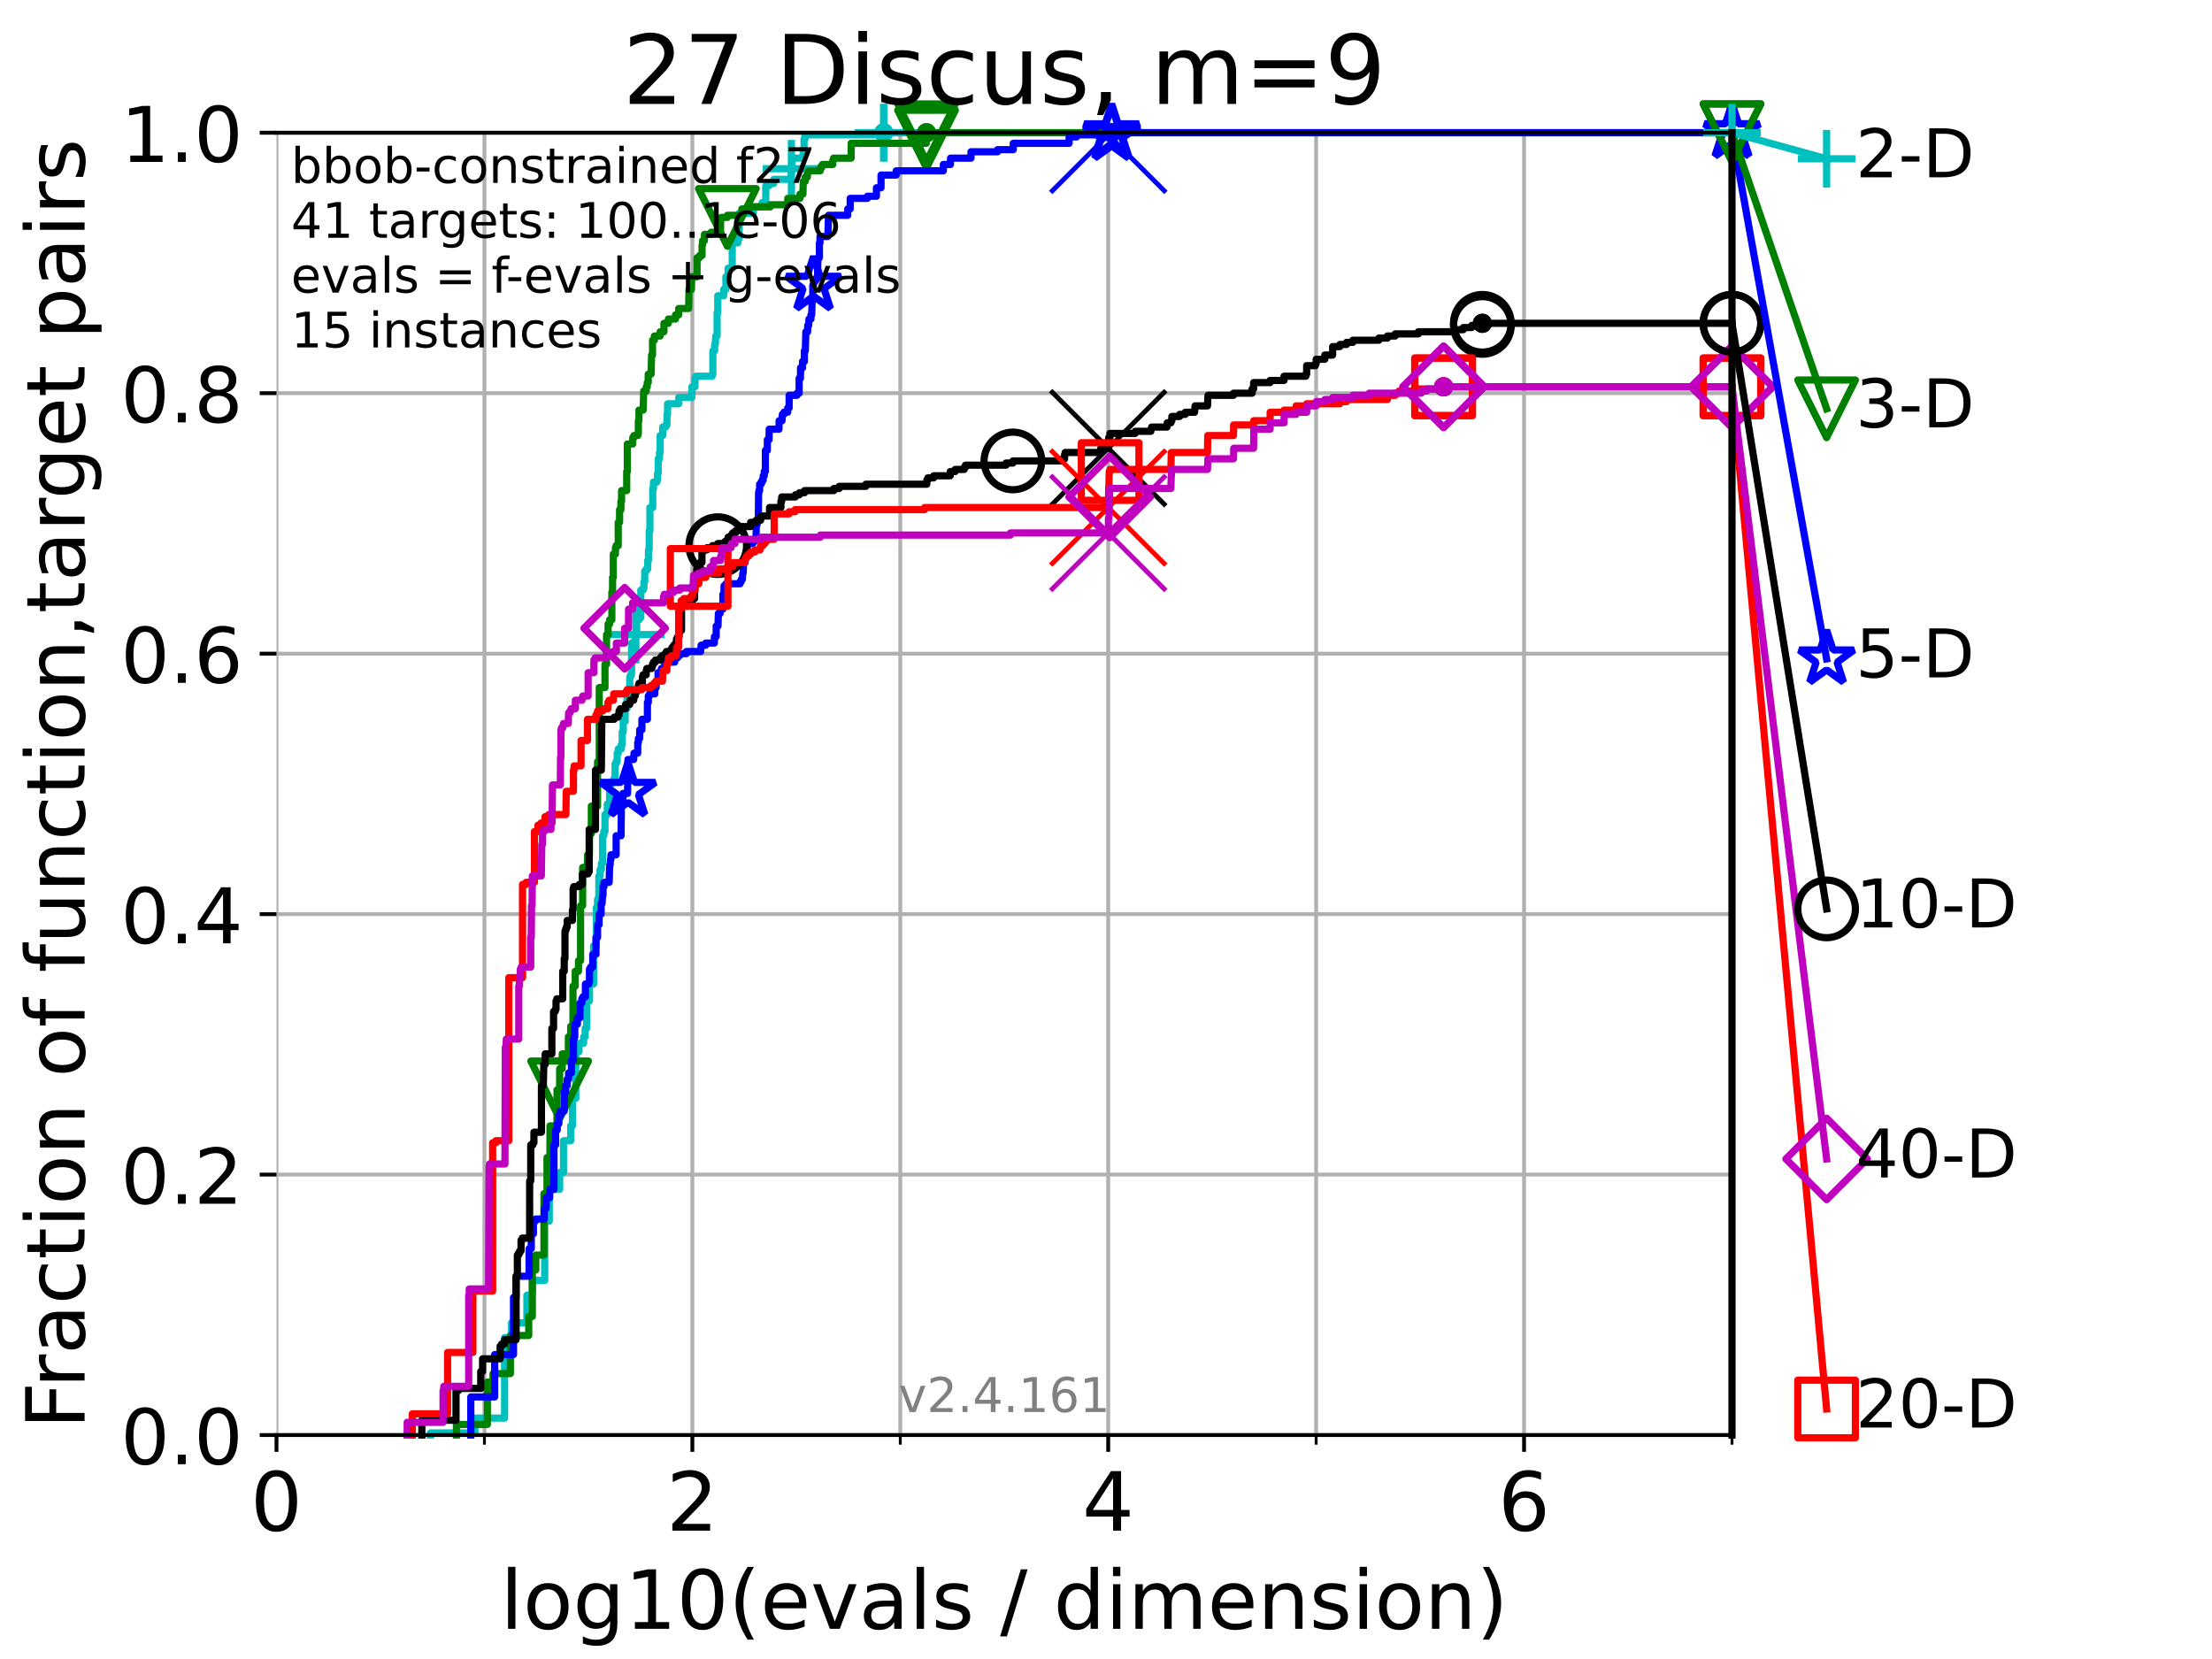 <?xml version="1.0" encoding="utf-8" standalone="no"?>
<!DOCTYPE svg PUBLIC "-//W3C//DTD SVG 1.1//EN"
  "http://www.w3.org/Graphics/SVG/1.1/DTD/svg11.dtd">
<!-- Created with matplotlib (https://matplotlib.org/) -->
<svg height="345.6pt" version="1.1" viewBox="0 0 460.8 345.6" width="460.8pt" xmlns="http://www.w3.org/2000/svg" xmlns:xlink="http://www.w3.org/1999/xlink">
 <defs>
  <style type="text/css">*{stroke-linecap:butt;stroke-linejoin:round;}</style>
 </defs>
 <g id="figure_1">
  <g id="patch_1">
   <path d="M 0 345.6 
L 460.8 345.6 
L 460.8 0 
L 0 0 
z
" style="fill:#ffffff;"/>
  </g>
  <g id="axes_1">
   <g id="patch_2">
    <path d="M 57.6 298.944 
L 360.806 298.944 
L 360.806 27.648 
L 57.6 27.648 
z
" style="fill:#ffffff;"/>
   </g>
   <g id="matplotlib.axis_1">
    <g id="xtick_1">
     <g id="line2d_1">
      <path clip-path="url(#p1de8255f25)" d="M 57.6 298.944 
L 57.6 27.648 
" style="fill:none;stroke:#b0b0b0;stroke-linecap:square;stroke-width:0.8;"/>
     </g>
     <g id="line2d_2">
      <defs>
       <path d="M 0 0 
L 0 3.5 
" id="mec097e964d" style="stroke:#000000;stroke-width:0.8;"/>
      </defs>
      <g>
       <use style="stroke:#000000;stroke-width:0.8;" x="57.6" xlink:href="#mec097e964d" y="298.944"/>
      </g>
     </g>
     <g id="text_1">
      <!-- 0 -->
      <g transform="translate(52.192 318.861)scale(0.17 -0.17)">
       <defs>
        <path d="M 31.781 66.406 
Q 24.172 66.406 20.328 58.906 
Q 16.5 51.422 16.5 36.375 
Q 16.5 21.391 20.328 13.891 
Q 24.172 6.391 31.781 6.391 
Q 39.453 6.391 43.281 13.891 
Q 47.125 21.391 47.125 36.375 
Q 47.125 51.422 43.281 58.906 
Q 39.453 66.406 31.781 66.406 
z
M 31.781 74.219 
Q 44.047 74.219 50.516 64.516 
Q 56.984 54.828 56.984 36.375 
Q 56.984 17.969 50.516 8.266 
Q 44.047 -1.422 31.781 -1.422 
Q 19.531 -1.422 13.062 8.266 
Q 6.594 17.969 6.594 36.375 
Q 6.594 54.828 13.062 64.516 
Q 19.531 74.219 31.781 74.219 
z
" id="DejaVuSans-48"/>
       </defs>
       <use xlink:href="#DejaVuSans-48"/>
      </g>
     </g>
    </g>
    <g id="xtick_2">
     <g id="line2d_3">
      <path clip-path="url(#p1de8255f25)" d="M 144.23 298.944 
L 144.23 27.648 
" style="fill:none;stroke:#b0b0b0;stroke-linecap:square;stroke-width:0.8;"/>
     </g>
     <g id="line2d_4">
      <g>
       <use style="stroke:#000000;stroke-width:0.8;" x="144.23" xlink:href="#mec097e964d" y="298.944"/>
      </g>
     </g>
     <g id="text_2">
      <!-- 2 -->
      <g transform="translate(138.822 318.861)scale(0.17 -0.17)">
       <defs>
        <path d="M 19.188 8.297 
L 53.609 8.297 
L 53.609 0 
L 7.328 0 
L 7.328 8.297 
Q 12.938 14.109 22.625 23.891 
Q 32.328 33.688 34.812 36.531 
Q 39.547 41.844 41.422 45.531 
Q 43.312 49.219 43.312 52.781 
Q 43.312 58.594 39.234 62.25 
Q 35.156 65.922 28.609 65.922 
Q 23.969 65.922 18.812 64.312 
Q 13.672 62.703 7.812 59.422 
L 7.812 69.391 
Q 13.766 71.781 18.938 73 
Q 24.125 74.219 28.422 74.219 
Q 39.75 74.219 46.484 68.547 
Q 53.219 62.891 53.219 53.422 
Q 53.219 48.922 51.531 44.891 
Q 49.859 40.875 45.406 35.406 
Q 44.188 33.984 37.641 27.219 
Q 31.109 20.453 19.188 8.297 
z
" id="DejaVuSans-50"/>
       </defs>
       <use xlink:href="#DejaVuSans-50"/>
      </g>
     </g>
    </g>
    <g id="xtick_3">
     <g id="line2d_5">
      <path clip-path="url(#p1de8255f25)" d="M 230.861 298.944 
L 230.861 27.648 
" style="fill:none;stroke:#b0b0b0;stroke-linecap:square;stroke-width:0.8;"/>
     </g>
     <g id="line2d_6">
      <g>
       <use style="stroke:#000000;stroke-width:0.8;" x="230.861" xlink:href="#mec097e964d" y="298.944"/>
      </g>
     </g>
     <g id="text_3">
      <!-- 4 -->
      <g transform="translate(225.453 318.861)scale(0.17 -0.17)">
       <defs>
        <path d="M 37.797 64.312 
L 12.891 25.391 
L 37.797 25.391 
z
M 35.203 72.906 
L 47.609 72.906 
L 47.609 25.391 
L 58.016 25.391 
L 58.016 17.188 
L 47.609 17.188 
L 47.609 0 
L 37.797 0 
L 37.797 17.188 
L 4.891 17.188 
L 4.891 26.703 
z
" id="DejaVuSans-52"/>
       </defs>
       <use xlink:href="#DejaVuSans-52"/>
      </g>
     </g>
    </g>
    <g id="xtick_4">
     <g id="line2d_7">
      <path clip-path="url(#p1de8255f25)" d="M 317.491 298.944 
L 317.491 27.648 
" style="fill:none;stroke:#b0b0b0;stroke-linecap:square;stroke-width:0.8;"/>
     </g>
     <g id="line2d_8">
      <g>
       <use style="stroke:#000000;stroke-width:0.8;" x="317.491" xlink:href="#mec097e964d" y="298.944"/>
      </g>
     </g>
     <g id="text_4">
      <!-- 6 -->
      <g transform="translate(312.083 318.861)scale(0.17 -0.17)">
       <defs>
        <path d="M 33.016 40.375 
Q 26.375 40.375 22.484 35.828 
Q 18.609 31.297 18.609 23.391 
Q 18.609 15.531 22.484 10.953 
Q 26.375 6.391 33.016 6.391 
Q 39.656 6.391 43.531 10.953 
Q 47.406 15.531 47.406 23.391 
Q 47.406 31.297 43.531 35.828 
Q 39.656 40.375 33.016 40.375 
z
M 52.594 71.297 
L 52.594 62.312 
Q 48.875 64.062 45.094 64.984 
Q 41.312 65.922 37.594 65.922 
Q 27.828 65.922 22.672 59.328 
Q 17.531 52.734 16.797 39.406 
Q 19.672 43.656 24.016 45.922 
Q 28.375 48.188 33.594 48.188 
Q 44.578 48.188 50.953 41.516 
Q 57.328 34.859 57.328 23.391 
Q 57.328 12.156 50.688 5.359 
Q 44.047 -1.422 33.016 -1.422 
Q 20.359 -1.422 13.672 8.266 
Q 6.984 17.969 6.984 36.375 
Q 6.984 53.656 15.188 63.938 
Q 23.391 74.219 37.203 74.219 
Q 40.922 74.219 44.703 73.484 
Q 48.484 72.75 52.594 71.297 
z
" id="DejaVuSans-54"/>
       </defs>
       <use xlink:href="#DejaVuSans-54"/>
      </g>
     </g>
    </g>
    <g id="xtick_5">
     <g id="line2d_9">
      <path clip-path="url(#p1de8255f25)" d="M 100.915 298.944 
L 100.915 27.648 
" style="fill:none;stroke:#b0b0b0;stroke-linecap:square;stroke-width:0.8;"/>
     </g>
     <g id="line2d_10">
      <defs>
       <path d="M 0 0 
L 0 2 
" id="m5f470beb46" style="stroke:#000000;stroke-width:0.6;"/>
      </defs>
      <g>
       <use style="stroke:#000000;stroke-width:0.6;" x="100.915" xlink:href="#m5f470beb46" y="298.944"/>
      </g>
     </g>
    </g>
    <g id="xtick_6">
     <g id="line2d_11">
      <path clip-path="url(#p1de8255f25)" d="M 187.546 298.944 
L 187.546 27.648 
" style="fill:none;stroke:#b0b0b0;stroke-linecap:square;stroke-width:0.8;"/>
     </g>
     <g id="line2d_12">
      <g>
       <use style="stroke:#000000;stroke-width:0.6;" x="187.546" xlink:href="#m5f470beb46" y="298.944"/>
      </g>
     </g>
    </g>
    <g id="xtick_7">
     <g id="line2d_13">
      <path clip-path="url(#p1de8255f25)" d="M 274.176 298.944 
L 274.176 27.648 
" style="fill:none;stroke:#b0b0b0;stroke-linecap:square;stroke-width:0.8;"/>
     </g>
     <g id="line2d_14">
      <g>
       <use style="stroke:#000000;stroke-width:0.6;" x="274.176" xlink:href="#m5f470beb46" y="298.944"/>
      </g>
     </g>
    </g>
    <g id="xtick_8">
     <g id="line2d_15">
      <path clip-path="url(#p1de8255f25)" d="M 360.806 298.944 
L 360.806 27.648 
" style="fill:none;stroke:#b0b0b0;stroke-linecap:square;stroke-width:0.8;"/>
     </g>
     <g id="line2d_16">
      <g>
       <use style="stroke:#000000;stroke-width:0.6;" x="360.806" xlink:href="#m5f470beb46" y="298.944"/>
      </g>
     </g>
    </g>
    <g id="text_5">
     <!-- log10(evals / dimension) -->
     <g transform="translate(104.239 339.314)scale(0.17 -0.17)">
      <defs>
       <path d="M 9.422 75.984 
L 18.406 75.984 
L 18.406 0 
L 9.422 0 
z
" id="DejaVuSans-108"/>
       <path d="M 30.609 48.391 
Q 23.391 48.391 19.188 42.75 
Q 14.984 37.109 14.984 27.297 
Q 14.984 17.484 19.156 11.844 
Q 23.344 6.203 30.609 6.203 
Q 37.797 6.203 41.984 11.859 
Q 46.188 17.531 46.188 27.297 
Q 46.188 37.016 41.984 42.703 
Q 37.797 48.391 30.609 48.391 
z
M 30.609 56 
Q 42.328 56 49.016 48.375 
Q 55.719 40.766 55.719 27.297 
Q 55.719 13.875 49.016 6.219 
Q 42.328 -1.422 30.609 -1.422 
Q 18.844 -1.422 12.172 6.219 
Q 5.516 13.875 5.516 27.297 
Q 5.516 40.766 12.172 48.375 
Q 18.844 56 30.609 56 
z
" id="DejaVuSans-111"/>
       <path d="M 45.406 27.984 
Q 45.406 37.75 41.375 43.109 
Q 37.359 48.484 30.078 48.484 
Q 22.859 48.484 18.828 43.109 
Q 14.797 37.75 14.797 27.984 
Q 14.797 18.266 18.828 12.891 
Q 22.859 7.516 30.078 7.516 
Q 37.359 7.516 41.375 12.891 
Q 45.406 18.266 45.406 27.984 
z
M 54.391 6.781 
Q 54.391 -7.172 48.188 -13.984 
Q 42 -20.797 29.203 -20.797 
Q 24.469 -20.797 20.266 -20.094 
Q 16.062 -19.391 12.109 -17.922 
L 12.109 -9.188 
Q 16.062 -11.328 19.922 -12.344 
Q 23.781 -13.375 27.781 -13.375 
Q 36.625 -13.375 41.016 -8.766 
Q 45.406 -4.156 45.406 5.172 
L 45.406 9.625 
Q 42.625 4.781 38.281 2.391 
Q 33.938 0 27.875 0 
Q 17.828 0 11.672 7.656 
Q 5.516 15.328 5.516 27.984 
Q 5.516 40.672 11.672 48.328 
Q 17.828 56 27.875 56 
Q 33.938 56 38.281 53.609 
Q 42.625 51.219 45.406 46.391 
L 45.406 54.688 
L 54.391 54.688 
z
" id="DejaVuSans-103"/>
       <path d="M 12.406 8.297 
L 28.516 8.297 
L 28.516 63.922 
L 10.984 60.406 
L 10.984 69.391 
L 28.422 72.906 
L 38.281 72.906 
L 38.281 8.297 
L 54.391 8.297 
L 54.391 0 
L 12.406 0 
z
" id="DejaVuSans-49"/>
       <path d="M 31 75.875 
Q 24.469 64.656 21.281 53.656 
Q 18.109 42.672 18.109 31.391 
Q 18.109 20.125 21.312 9.062 
Q 24.516 -2 31 -13.188 
L 23.188 -13.188 
Q 15.875 -1.703 12.234 9.375 
Q 8.594 20.453 8.594 31.391 
Q 8.594 42.281 12.203 53.312 
Q 15.828 64.359 23.188 75.875 
z
" id="DejaVuSans-40"/>
       <path d="M 56.203 29.594 
L 56.203 25.203 
L 14.891 25.203 
Q 15.484 15.922 20.484 11.062 
Q 25.484 6.203 34.422 6.203 
Q 39.594 6.203 44.453 7.469 
Q 49.312 8.734 54.109 11.281 
L 54.109 2.781 
Q 49.266 0.734 44.188 -0.344 
Q 39.109 -1.422 33.891 -1.422 
Q 20.797 -1.422 13.156 6.188 
Q 5.516 13.812 5.516 26.812 
Q 5.516 40.234 12.766 48.109 
Q 20.016 56 32.328 56 
Q 43.359 56 49.781 48.891 
Q 56.203 41.797 56.203 29.594 
z
M 47.219 32.234 
Q 47.125 39.594 43.094 43.984 
Q 39.062 48.391 32.422 48.391 
Q 24.906 48.391 20.391 44.141 
Q 15.875 39.891 15.188 32.172 
z
" id="DejaVuSans-101"/>
       <path d="M 2.984 54.688 
L 12.5 54.688 
L 29.594 8.797 
L 46.688 54.688 
L 56.203 54.688 
L 35.688 0 
L 23.484 0 
z
" id="DejaVuSans-118"/>
       <path d="M 34.281 27.484 
Q 23.391 27.484 19.188 25 
Q 14.984 22.516 14.984 16.5 
Q 14.984 11.719 18.141 8.906 
Q 21.297 6.109 26.703 6.109 
Q 34.188 6.109 38.703 11.406 
Q 43.219 16.703 43.219 25.484 
L 43.219 27.484 
z
M 52.203 31.203 
L 52.203 0 
L 43.219 0 
L 43.219 8.297 
Q 40.141 3.328 35.547 0.953 
Q 30.953 -1.422 24.312 -1.422 
Q 15.922 -1.422 10.953 3.297 
Q 6 8.016 6 15.922 
Q 6 25.141 12.172 29.828 
Q 18.359 34.516 30.609 34.516 
L 43.219 34.516 
L 43.219 35.406 
Q 43.219 41.609 39.141 45 
Q 35.062 48.391 27.688 48.391 
Q 23 48.391 18.547 47.266 
Q 14.109 46.141 10.016 43.891 
L 10.016 52.203 
Q 14.938 54.109 19.578 55.047 
Q 24.219 56 28.609 56 
Q 40.484 56 46.344 49.844 
Q 52.203 43.703 52.203 31.203 
z
" id="DejaVuSans-97"/>
       <path d="M 44.281 53.078 
L 44.281 44.578 
Q 40.484 46.531 36.375 47.5 
Q 32.281 48.484 27.875 48.484 
Q 21.188 48.484 17.844 46.438 
Q 14.5 44.391 14.5 40.281 
Q 14.5 37.156 16.891 35.375 
Q 19.281 33.594 26.516 31.984 
L 29.594 31.297 
Q 39.156 29.25 43.188 25.516 
Q 47.219 21.781 47.219 15.094 
Q 47.219 7.469 41.188 3.016 
Q 35.156 -1.422 24.609 -1.422 
Q 20.219 -1.422 15.453 -0.562 
Q 10.688 0.297 5.422 2 
L 5.422 11.281 
Q 10.406 8.688 15.234 7.391 
Q 20.062 6.109 24.812 6.109 
Q 31.156 6.109 34.562 8.281 
Q 37.984 10.453 37.984 14.406 
Q 37.984 18.062 35.516 20.016 
Q 33.062 21.969 24.703 23.781 
L 21.578 24.516 
Q 13.234 26.266 9.516 29.906 
Q 5.812 33.547 5.812 39.891 
Q 5.812 47.609 11.281 51.797 
Q 16.75 56 26.812 56 
Q 31.781 56 36.172 55.266 
Q 40.578 54.547 44.281 53.078 
z
" id="DejaVuSans-115"/>
       <path id="DejaVuSans-32"/>
       <path d="M 25.391 72.906 
L 33.688 72.906 
L 8.297 -9.281 
L 0 -9.281 
z
" id="DejaVuSans-47"/>
       <path d="M 45.406 46.391 
L 45.406 75.984 
L 54.391 75.984 
L 54.391 0 
L 45.406 0 
L 45.406 8.203 
Q 42.578 3.328 38.25 0.953 
Q 33.938 -1.422 27.875 -1.422 
Q 17.969 -1.422 11.734 6.484 
Q 5.516 14.406 5.516 27.297 
Q 5.516 40.188 11.734 48.094 
Q 17.969 56 27.875 56 
Q 33.938 56 38.25 53.625 
Q 42.578 51.266 45.406 46.391 
z
M 14.797 27.297 
Q 14.797 17.391 18.875 11.75 
Q 22.953 6.109 30.078 6.109 
Q 37.203 6.109 41.297 11.75 
Q 45.406 17.391 45.406 27.297 
Q 45.406 37.203 41.297 42.844 
Q 37.203 48.484 30.078 48.484 
Q 22.953 48.484 18.875 42.844 
Q 14.797 37.203 14.797 27.297 
z
" id="DejaVuSans-100"/>
       <path d="M 9.422 54.688 
L 18.406 54.688 
L 18.406 0 
L 9.422 0 
z
M 9.422 75.984 
L 18.406 75.984 
L 18.406 64.594 
L 9.422 64.594 
z
" id="DejaVuSans-105"/>
       <path d="M 52 44.188 
Q 55.375 50.25 60.062 53.125 
Q 64.75 56 71.094 56 
Q 79.641 56 84.281 50.016 
Q 88.922 44.047 88.922 33.016 
L 88.922 0 
L 79.891 0 
L 79.891 32.719 
Q 79.891 40.578 77.094 44.375 
Q 74.312 48.188 68.609 48.188 
Q 61.625 48.188 57.562 43.547 
Q 53.516 38.922 53.516 30.906 
L 53.516 0 
L 44.484 0 
L 44.484 32.719 
Q 44.484 40.625 41.703 44.406 
Q 38.922 48.188 33.109 48.188 
Q 26.219 48.188 22.156 43.531 
Q 18.109 38.875 18.109 30.906 
L 18.109 0 
L 9.078 0 
L 9.078 54.688 
L 18.109 54.688 
L 18.109 46.188 
Q 21.188 51.219 25.484 53.609 
Q 29.781 56 35.688 56 
Q 41.656 56 45.828 52.969 
Q 50 49.953 52 44.188 
z
" id="DejaVuSans-109"/>
       <path d="M 54.891 33.016 
L 54.891 0 
L 45.906 0 
L 45.906 32.719 
Q 45.906 40.484 42.875 44.328 
Q 39.844 48.188 33.797 48.188 
Q 26.516 48.188 22.312 43.547 
Q 18.109 38.922 18.109 30.906 
L 18.109 0 
L 9.078 0 
L 9.078 54.688 
L 18.109 54.688 
L 18.109 46.188 
Q 21.344 51.125 25.703 53.562 
Q 30.078 56 35.797 56 
Q 45.219 56 50.047 50.172 
Q 54.891 44.344 54.891 33.016 
z
" id="DejaVuSans-110"/>
       <path d="M 8.016 75.875 
L 15.828 75.875 
Q 23.141 64.359 26.781 53.312 
Q 30.422 42.281 30.422 31.391 
Q 30.422 20.453 26.781 9.375 
Q 23.141 -1.703 15.828 -13.188 
L 8.016 -13.188 
Q 14.5 -2 17.703 9.062 
Q 20.906 20.125 20.906 31.391 
Q 20.906 42.672 17.703 53.656 
Q 14.5 64.656 8.016 75.875 
z
" id="DejaVuSans-41"/>
      </defs>
      <use xlink:href="#DejaVuSans-108"/>
      <use x="27.783" xlink:href="#DejaVuSans-111"/>
      <use x="88.965" xlink:href="#DejaVuSans-103"/>
      <use x="152.441" xlink:href="#DejaVuSans-49"/>
      <use x="216.064" xlink:href="#DejaVuSans-48"/>
      <use x="279.688" xlink:href="#DejaVuSans-40"/>
      <use x="318.701" xlink:href="#DejaVuSans-101"/>
      <use x="380.225" xlink:href="#DejaVuSans-118"/>
      <use x="439.404" xlink:href="#DejaVuSans-97"/>
      <use x="500.684" xlink:href="#DejaVuSans-108"/>
      <use x="528.467" xlink:href="#DejaVuSans-115"/>
      <use x="580.566" xlink:href="#DejaVuSans-32"/>
      <use x="612.354" xlink:href="#DejaVuSans-47"/>
      <use x="646.045" xlink:href="#DejaVuSans-32"/>
      <use x="677.832" xlink:href="#DejaVuSans-100"/>
      <use x="741.309" xlink:href="#DejaVuSans-105"/>
      <use x="769.092" xlink:href="#DejaVuSans-109"/>
      <use x="866.504" xlink:href="#DejaVuSans-101"/>
      <use x="928.027" xlink:href="#DejaVuSans-110"/>
      <use x="991.406" xlink:href="#DejaVuSans-115"/>
      <use x="1043.506" xlink:href="#DejaVuSans-105"/>
      <use x="1071.289" xlink:href="#DejaVuSans-111"/>
      <use x="1132.471" xlink:href="#DejaVuSans-110"/>
      <use x="1195.85" xlink:href="#DejaVuSans-41"/>
     </g>
    </g>
   </g>
   <g id="matplotlib.axis_2">
    <g id="ytick_1">
     <g id="line2d_17">
      <path clip-path="url(#p1de8255f25)" d="M 57.6 298.944 
L 360.806 298.944 
" style="fill:none;stroke:#b0b0b0;stroke-linecap:square;stroke-width:0.8;"/>
     </g>
     <g id="line2d_18">
      <defs>
       <path d="M 0 0 
L -3.5 0 
" id="m6875a2c954" style="stroke:#000000;stroke-width:0.8;"/>
      </defs>
      <g>
       <use style="stroke:#000000;stroke-width:0.8;" x="57.6" xlink:href="#m6875a2c954" y="298.944"/>
      </g>
     </g>
     <g id="text_6">
      <!-- 0.0 -->
      <g transform="translate(25.155 305.023)scale(0.16 -0.16)">
       <defs>
        <path d="M 10.688 12.406 
L 21 12.406 
L 21 0 
L 10.688 0 
z
" id="DejaVuSans-46"/>
       </defs>
       <use xlink:href="#DejaVuSans-48"/>
       <use x="63.623" xlink:href="#DejaVuSans-46"/>
       <use x="95.41" xlink:href="#DejaVuSans-48"/>
      </g>
     </g>
    </g>
    <g id="ytick_2">
     <g id="line2d_19">
      <path clip-path="url(#p1de8255f25)" d="M 57.6 244.685 
L 360.806 244.685 
" style="fill:none;stroke:#b0b0b0;stroke-linecap:square;stroke-width:0.8;"/>
     </g>
     <g id="line2d_20">
      <g>
       <use style="stroke:#000000;stroke-width:0.8;" x="57.6" xlink:href="#m6875a2c954" y="244.685"/>
      </g>
     </g>
     <g id="text_7">
      <!-- 0.2 -->
      <g transform="translate(25.155 250.764)scale(0.16 -0.16)">
       <use xlink:href="#DejaVuSans-48"/>
       <use x="63.623" xlink:href="#DejaVuSans-46"/>
       <use x="95.41" xlink:href="#DejaVuSans-50"/>
      </g>
     </g>
    </g>
    <g id="ytick_3">
     <g id="line2d_21">
      <path clip-path="url(#p1de8255f25)" d="M 57.6 190.426 
L 360.806 190.426 
" style="fill:none;stroke:#b0b0b0;stroke-linecap:square;stroke-width:0.8;"/>
     </g>
     <g id="line2d_22">
      <g>
       <use style="stroke:#000000;stroke-width:0.8;" x="57.6" xlink:href="#m6875a2c954" y="190.426"/>
      </g>
     </g>
     <g id="text_8">
      <!-- 0.4 -->
      <g transform="translate(25.155 196.504)scale(0.16 -0.16)">
       <use xlink:href="#DejaVuSans-48"/>
       <use x="63.623" xlink:href="#DejaVuSans-46"/>
       <use x="95.41" xlink:href="#DejaVuSans-52"/>
      </g>
     </g>
    </g>
    <g id="ytick_4">
     <g id="line2d_23">
      <path clip-path="url(#p1de8255f25)" d="M 57.6 136.166 
L 360.806 136.166 
" style="fill:none;stroke:#b0b0b0;stroke-linecap:square;stroke-width:0.8;"/>
     </g>
     <g id="line2d_24">
      <g>
       <use style="stroke:#000000;stroke-width:0.8;" x="57.6" xlink:href="#m6875a2c954" y="136.166"/>
      </g>
     </g>
     <g id="text_9">
      <!-- 0.6 -->
      <g transform="translate(25.155 142.245)scale(0.16 -0.16)">
       <use xlink:href="#DejaVuSans-48"/>
       <use x="63.623" xlink:href="#DejaVuSans-46"/>
       <use x="95.41" xlink:href="#DejaVuSans-54"/>
      </g>
     </g>
    </g>
    <g id="ytick_5">
     <g id="line2d_25">
      <path clip-path="url(#p1de8255f25)" d="M 57.6 81.907 
L 360.806 81.907 
" style="fill:none;stroke:#b0b0b0;stroke-linecap:square;stroke-width:0.8;"/>
     </g>
     <g id="line2d_26">
      <g>
       <use style="stroke:#000000;stroke-width:0.8;" x="57.6" xlink:href="#m6875a2c954" y="81.907"/>
      </g>
     </g>
     <g id="text_10">
      <!-- 0.8 -->
      <g transform="translate(25.155 87.986)scale(0.16 -0.16)">
       <defs>
        <path d="M 31.781 34.625 
Q 24.75 34.625 20.719 30.859 
Q 16.703 27.094 16.703 20.516 
Q 16.703 13.922 20.719 10.156 
Q 24.75 6.391 31.781 6.391 
Q 38.812 6.391 42.859 10.172 
Q 46.922 13.969 46.922 20.516 
Q 46.922 27.094 42.891 30.859 
Q 38.875 34.625 31.781 34.625 
z
M 21.922 38.812 
Q 15.578 40.375 12.031 44.719 
Q 8.5 49.078 8.5 55.328 
Q 8.5 64.062 14.719 69.141 
Q 20.953 74.219 31.781 74.219 
Q 42.672 74.219 48.875 69.141 
Q 55.078 64.062 55.078 55.328 
Q 55.078 49.078 51.531 44.719 
Q 48 40.375 41.703 38.812 
Q 48.828 37.156 52.797 32.312 
Q 56.781 27.484 56.781 20.516 
Q 56.781 9.906 50.312 4.234 
Q 43.844 -1.422 31.781 -1.422 
Q 19.734 -1.422 13.25 4.234 
Q 6.781 9.906 6.781 20.516 
Q 6.781 27.484 10.781 32.312 
Q 14.797 37.156 21.922 38.812 
z
M 18.312 54.391 
Q 18.312 48.734 21.844 45.562 
Q 25.391 42.391 31.781 42.391 
Q 38.141 42.391 41.719 45.562 
Q 45.312 48.734 45.312 54.391 
Q 45.312 60.062 41.719 63.234 
Q 38.141 66.406 31.781 66.406 
Q 25.391 66.406 21.844 63.234 
Q 18.312 60.062 18.312 54.391 
z
" id="DejaVuSans-56"/>
       </defs>
       <use xlink:href="#DejaVuSans-48"/>
       <use x="63.623" xlink:href="#DejaVuSans-46"/>
       <use x="95.41" xlink:href="#DejaVuSans-56"/>
      </g>
     </g>
    </g>
    <g id="ytick_6">
     <g id="line2d_27">
      <path clip-path="url(#p1de8255f25)" d="M 57.6 27.648 
L 360.806 27.648 
" style="fill:none;stroke:#b0b0b0;stroke-linecap:square;stroke-width:0.8;"/>
     </g>
     <g id="line2d_28">
      <g>
       <use style="stroke:#000000;stroke-width:0.8;" x="57.6" xlink:href="#m6875a2c954" y="27.648"/>
      </g>
     </g>
     <g id="text_11">
      <!-- 1.0 -->
      <g transform="translate(25.155 33.727)scale(0.16 -0.16)">
       <use xlink:href="#DejaVuSans-49"/>
       <use x="63.623" xlink:href="#DejaVuSans-46"/>
       <use x="95.41" xlink:href="#DejaVuSans-48"/>
      </g>
     </g>
    </g>
    <g id="text_12">
     <!-- Fraction of function,target pairs -->
     <g transform="translate(17.62 297.681)rotate(-90)scale(0.17 -0.17)">
      <defs>
       <path d="M 9.812 72.906 
L 51.703 72.906 
L 51.703 64.594 
L 19.672 64.594 
L 19.672 43.109 
L 48.578 43.109 
L 48.578 34.812 
L 19.672 34.812 
L 19.672 0 
L 9.812 0 
z
" id="DejaVuSans-70"/>
       <path d="M 41.109 46.297 
Q 39.594 47.172 37.812 47.578 
Q 36.031 48 33.891 48 
Q 26.266 48 22.188 43.047 
Q 18.109 38.094 18.109 28.812 
L 18.109 0 
L 9.078 0 
L 9.078 54.688 
L 18.109 54.688 
L 18.109 46.188 
Q 20.953 51.172 25.484 53.578 
Q 30.031 56 36.531 56 
Q 37.453 56 38.578 55.875 
Q 39.703 55.766 41.062 55.516 
z
" id="DejaVuSans-114"/>
       <path d="M 48.781 52.594 
L 48.781 44.188 
Q 44.969 46.297 41.141 47.344 
Q 37.312 48.391 33.406 48.391 
Q 24.656 48.391 19.812 42.844 
Q 14.984 37.312 14.984 27.297 
Q 14.984 17.281 19.812 11.734 
Q 24.656 6.203 33.406 6.203 
Q 37.312 6.203 41.141 7.25 
Q 44.969 8.297 48.781 10.406 
L 48.781 2.094 
Q 45.016 0.344 40.984 -0.531 
Q 36.969 -1.422 32.422 -1.422 
Q 20.062 -1.422 12.781 6.344 
Q 5.516 14.109 5.516 27.297 
Q 5.516 40.672 12.859 48.328 
Q 20.219 56 33.016 56 
Q 37.156 56 41.109 55.141 
Q 45.062 54.297 48.781 52.594 
z
" id="DejaVuSans-99"/>
       <path d="M 18.312 70.219 
L 18.312 54.688 
L 36.812 54.688 
L 36.812 47.703 
L 18.312 47.703 
L 18.312 18.016 
Q 18.312 11.328 20.141 9.422 
Q 21.969 7.516 27.594 7.516 
L 36.812 7.516 
L 36.812 0 
L 27.594 0 
Q 17.188 0 13.234 3.875 
Q 9.281 7.766 9.281 18.016 
L 9.281 47.703 
L 2.688 47.703 
L 2.688 54.688 
L 9.281 54.688 
L 9.281 70.219 
z
" id="DejaVuSans-116"/>
       <path d="M 37.109 75.984 
L 37.109 68.5 
L 28.516 68.5 
Q 23.688 68.5 21.797 66.547 
Q 19.922 64.594 19.922 59.516 
L 19.922 54.688 
L 34.719 54.688 
L 34.719 47.703 
L 19.922 47.703 
L 19.922 0 
L 10.891 0 
L 10.891 47.703 
L 2.297 47.703 
L 2.297 54.688 
L 10.891 54.688 
L 10.891 58.5 
Q 10.891 67.625 15.141 71.797 
Q 19.391 75.984 28.609 75.984 
z
" id="DejaVuSans-102"/>
       <path d="M 8.5 21.578 
L 8.5 54.688 
L 17.484 54.688 
L 17.484 21.922 
Q 17.484 14.156 20.5 10.266 
Q 23.531 6.391 29.594 6.391 
Q 36.859 6.391 41.078 11.031 
Q 45.312 15.672 45.312 23.688 
L 45.312 54.688 
L 54.297 54.688 
L 54.297 0 
L 45.312 0 
L 45.312 8.406 
Q 42.047 3.422 37.719 1 
Q 33.406 -1.422 27.688 -1.422 
Q 18.266 -1.422 13.375 4.438 
Q 8.5 10.297 8.5 21.578 
z
M 31.109 56 
z
" id="DejaVuSans-117"/>
       <path d="M 11.719 12.406 
L 22.016 12.406 
L 22.016 4 
L 14.016 -11.625 
L 7.719 -11.625 
L 11.719 4 
z
" id="DejaVuSans-44"/>
       <path d="M 18.109 8.203 
L 18.109 -20.797 
L 9.078 -20.797 
L 9.078 54.688 
L 18.109 54.688 
L 18.109 46.391 
Q 20.953 51.266 25.266 53.625 
Q 29.594 56 35.594 56 
Q 45.562 56 51.781 48.094 
Q 58.016 40.188 58.016 27.297 
Q 58.016 14.406 51.781 6.484 
Q 45.562 -1.422 35.594 -1.422 
Q 29.594 -1.422 25.266 0.953 
Q 20.953 3.328 18.109 8.203 
z
M 48.688 27.297 
Q 48.688 37.203 44.609 42.844 
Q 40.531 48.484 33.406 48.484 
Q 26.266 48.484 22.188 42.844 
Q 18.109 37.203 18.109 27.297 
Q 18.109 17.391 22.188 11.75 
Q 26.266 6.109 33.406 6.109 
Q 40.531 6.109 44.609 11.75 
Q 48.688 17.391 48.688 27.297 
z
" id="DejaVuSans-112"/>
      </defs>
      <use xlink:href="#DejaVuSans-70"/>
      <use x="50.27" xlink:href="#DejaVuSans-114"/>
      <use x="91.383" xlink:href="#DejaVuSans-97"/>
      <use x="152.662" xlink:href="#DejaVuSans-99"/>
      <use x="207.643" xlink:href="#DejaVuSans-116"/>
      <use x="246.852" xlink:href="#DejaVuSans-105"/>
      <use x="274.635" xlink:href="#DejaVuSans-111"/>
      <use x="335.816" xlink:href="#DejaVuSans-110"/>
      <use x="399.195" xlink:href="#DejaVuSans-32"/>
      <use x="430.982" xlink:href="#DejaVuSans-111"/>
      <use x="492.164" xlink:href="#DejaVuSans-102"/>
      <use x="527.369" xlink:href="#DejaVuSans-32"/>
      <use x="559.156" xlink:href="#DejaVuSans-102"/>
      <use x="594.361" xlink:href="#DejaVuSans-117"/>
      <use x="657.74" xlink:href="#DejaVuSans-110"/>
      <use x="721.119" xlink:href="#DejaVuSans-99"/>
      <use x="776.1" xlink:href="#DejaVuSans-116"/>
      <use x="815.309" xlink:href="#DejaVuSans-105"/>
      <use x="843.092" xlink:href="#DejaVuSans-111"/>
      <use x="904.273" xlink:href="#DejaVuSans-110"/>
      <use x="967.652" xlink:href="#DejaVuSans-44"/>
      <use x="999.439" xlink:href="#DejaVuSans-116"/>
      <use x="1038.648" xlink:href="#DejaVuSans-97"/>
      <use x="1099.928" xlink:href="#DejaVuSans-114"/>
      <use x="1139.291" xlink:href="#DejaVuSans-103"/>
      <use x="1202.768" xlink:href="#DejaVuSans-101"/>
      <use x="1264.291" xlink:href="#DejaVuSans-116"/>
      <use x="1303.5" xlink:href="#DejaVuSans-32"/>
      <use x="1335.287" xlink:href="#DejaVuSans-112"/>
      <use x="1398.764" xlink:href="#DejaVuSans-97"/>
      <use x="1460.043" xlink:href="#DejaVuSans-105"/>
      <use x="1487.826" xlink:href="#DejaVuSans-114"/>
      <use x="1528.939" xlink:href="#DejaVuSans-115"/>
     </g>
    </g>
   </g>
   <g id="line2d_29">
    <defs>
     <path d="M 0 1.5 
C 0.398 1.5 0.779 1.342 1.061 1.061 
C 1.342 0.779 1.5 0.398 1.5 0 
C 1.5 -0.398 1.342 -0.779 1.061 -1.061 
C 0.779 -1.342 0.398 -1.5 0 -1.5 
C -0.398 -1.5 -0.779 -1.342 -1.061 -1.061 
C -1.342 -0.779 -1.5 -0.398 -1.5 0 
C -1.5 0.398 -1.342 0.779 -1.061 1.061 
C -0.779 1.342 -0.398 1.5 0 1.5 
z
" id="m045c550da8" style="stroke:#00bfbf;"/>
    </defs>
    <g>
     <use style="fill:#00bfbf;stroke:#00bfbf;" x="184.097" xlink:href="#m045c550da8" y="27.648"/>
     <use style="fill:#00bfbf;stroke:#00bfbf;" x="184.097" xlink:href="#m045c550da8" y="27.648"/>
    </g>
   </g>
   <g id="line2d_30">
    <path d="M 89.669 298.944 
L 89.669 298.503 
L 98.933 298.503 
L 98.933 295.415 
L 105.113 295.415 
L 105.113 278.652 
L 106.561 278.652 
L 106.561 275.564 
L 109.757 275.564 
L 109.757 269.829 
L 110.897 269.829 
L 110.897 266.741 
L 113.478 266.741 
L 113.478 254.39 
L 114.419 254.39 
L 114.419 247.773 
L 116.584 247.773 
L 116.584 244.244 
L 117.384 244.244 
L 117.384 237.627 
L 118.89 237.627 
L 118.89 234.539 
L 119.248 234.539 
L 119.248 228.804 
L 119.945 228.804 
L 119.945 219.099 
L 120.617 219.099 
L 120.617 217.335 
L 121.582 217.335 
L 121.582 216.011 
L 121.893 216.011 
L 121.893 214.247 
L 122.199 214.247 
L 122.199 208.512 
L 122.796 208.512 
L 122.796 204.983 
L 123.658 204.983 
L 123.658 197.043 
L 124.211 197.043 
L 124.211 189.102 
L 124.482 189.102 
L 124.482 187.338 
L 124.748 187.338 
L 124.748 182.485 
L 125.012 182.485 
L 125.012 181.162 
L 125.271 181.162 
L 125.271 179.838 
L 125.527 179.838 
L 125.527 174.104 
L 125.779 174.104 
L 125.779 173.221 
L 126.029 173.221 
L 126.029 169.692 
L 126.517 169.692 
L 126.517 167.487 
L 126.994 167.487 
L 126.994 163.075 
L 127.686 163.075 
L 127.686 162.634 
L 127.911 162.634 
L 127.911 162.193 
L 128.134 162.193 
L 128.134 159.105 
L 128.354 159.105 
L 128.354 158.664 
L 128.571 158.664 
L 128.571 156.9 
L 128.786 156.9 
L 128.786 156.017 
L 129.417 156.017 
L 129.417 155.135 
L 129.623 155.135 
L 129.623 152.488 
L 129.826 152.488 
L 129.826 150.283 
L 130.226 150.283 
L 130.226 147.636 
L 130.618 147.636 
L 130.618 145.43 
L 131.002 145.43 
L 131.002 144.107 
L 131.191 144.107 
L 131.191 141.019 
L 131.378 141.019 
L 131.378 140.578 
L 131.564 140.578 
L 131.564 133.961 
L 132.287 133.961 
L 132.287 132.637 
L 132.464 132.637 
L 132.464 132.196 
L 132.639 132.196 
L 132.639 129.108 
L 133.154 129.108 
L 133.154 128.667 
L 133.49 128.667 
L 133.49 122.932 
L 133.983 122.932 
L 133.983 122.491 
L 134.145 122.491 
L 134.145 121.168 
L 134.305 121.168 
L 134.305 118.962 
L 134.621 118.962 
L 134.621 118.521 
L 134.932 118.521 
L 134.932 116.757 
L 135.085 116.757 
L 135.085 114.551 
L 135.238 114.551 
L 135.238 110.581 
L 135.389 110.581 
L 135.389 105.728 
L 135.981 105.728 
L 135.981 101.758 
L 136.127 101.758 
L 136.127 100.435 
L 136.837 100.435 
L 136.837 99.994 
L 136.975 99.994 
L 136.975 98.67 
L 137.113 98.67 
L 137.113 95.582 
L 137.386 95.582 
L 137.386 94.259 
L 137.521 94.259 
L 137.521 90.73 
L 138.051 90.73 
L 138.051 88.965 
L 138.693 88.965 
L 138.693 88.524 
L 138.944 88.524 
L 138.944 86.319 
L 139.068 86.319 
L 139.068 84.113 
L 141.393 84.113 
L 141.393 82.789 
L 144.136 82.789 
L 144.136 80.584 
L 144.786 80.584 
L 144.786 78.819 
L 144.968 78.819 
L 144.968 78.378 
L 148.353 78.378 
L 148.353 77.937 
L 148.503 77.937 
L 148.503 73.085 
L 148.874 73.085 
L 148.874 71.761 
L 149.021 71.761 
L 149.093 69.997 
L 149.382 69.997 
L 149.382 65.144 
L 149.524 65.144 
L 149.524 61.615 
L 150.76 61.615 
L 150.76 60.292 
L 151.22 60.292 
L 151.22 57.645 
L 151.669 57.645 
L 151.669 55.88 
L 152.535 55.88 
L 152.535 50.587 
L 153.708 50.587 
L 153.708 49.705 
L 153.99 49.705 
L 153.99 44.411 
L 156.937 44.411 
L 156.937 43.088 
L 158.761 43.088 
L 158.761 42.205 
L 159.527 42.205 
L 159.527 38.676 
L 160.223 38.676 
L 160.223 38.235 
L 161.202 38.235 
L 161.202 37.353 
L 164.771 37.353 
L 164.866 35.147 
L 164.991 35.147 
L 164.991 32.942 
L 167.307 32.942 
L 167.307 31.618 
L 167.499 31.618 
L 167.499 28.971 
L 167.689 28.971 
L 167.689 28.089 
L 184.097 28.089 
L 184.097 27.648 
L 360.806 27.648 
L 360.806 27.648 
" style="fill:none;stroke:#00bfbf;stroke-linecap:square;stroke-width:1.5;"/>
   </g>
   <g id="line2d_31">
    <defs>
     <path d="M -6 0 
L 6 0 
M 0 6 
L 0 -6 
" id="mea79fe3654" style="stroke:#00bfbf;stroke-width:1.5;"/>
    </defs>
    <g>
     <use style="fill-opacity:0;stroke:#00bfbf;stroke-width:1.5;" x="132.464" xlink:href="#mea79fe3654" y="132.196"/>
     <use style="fill-opacity:0;stroke:#00bfbf;stroke-width:1.5;" x="164.866" xlink:href="#mea79fe3654" y="35.147"/>
     <use style="fill-opacity:0;stroke:#00bfbf;stroke-width:1.5;" x="184.097" xlink:href="#mea79fe3654" y="27.648"/>
     <use style="fill-opacity:0;stroke:#00bfbf;stroke-width:1.5;" x="184.097" xlink:href="#mea79fe3654" y="27.648"/>
     <use style="fill-opacity:0;stroke:#00bfbf;stroke-width:1.5;" x="360.806" xlink:href="#mea79fe3654" y="27.648"/>
    </g>
   </g>
   <g id="line2d_32">
    <path style="fill:none;stroke:#00bfbf;stroke-linecap:square;stroke-width:1.5;"/>
    <g/>
   </g>
   <g id="line2d_33">
    <defs>
     <path d="M 0 1.5 
C 0.398 1.5 0.779 1.342 1.061 1.061 
C 1.342 0.779 1.5 0.398 1.5 0 
C 1.5 -0.398 1.342 -0.779 1.061 -1.061 
C 0.779 -1.342 0.398 -1.5 0 -1.5 
C -0.398 -1.5 -0.779 -1.342 -1.061 -1.061 
C -1.342 -0.779 -1.5 -0.398 -1.5 0 
C -1.5 0.398 -1.342 0.779 -1.061 1.061 
C -0.779 1.342 -0.398 1.5 0 1.5 
z
" id="mda186fae86" style="stroke:#008000;"/>
    </defs>
    <g>
     <use style="fill:#008000;stroke:#008000;" x="193.009" xlink:href="#mda186fae86" y="27.648"/>
     <use style="fill:#008000;stroke:#008000;" x="193.009" xlink:href="#mda186fae86" y="27.648"/>
    </g>
   </g>
   <g id="line2d_34">
    <path d="M 95.081 298.944 
L 95.081 296.738 
L 101.532 296.738 
L 101.532 287.916 
L 102.708 287.916 
L 102.708 286.151 
L 106.327 286.151 
L 106.327 278.211 
L 110.145 278.211 
L 110.145 274.241 
L 110.897 274.241 
L 110.897 264.536 
L 111.621 264.536 
L 111.621 261.448 
L 113.317 261.448 
L 113.317 248.655 
L 113.954 248.655 
L 113.954 241.156 
L 114.571 241.156 
L 114.571 234.539 
L 116.03 234.539 
L 116.03 227.04 
L 116.584 227.04 
L 116.584 222.628 
L 117.121 222.628 
L 117.121 219.54 
L 118.401 219.54 
L 118.401 216.011 
L 118.89 216.011 
L 118.89 213.806 
L 119.366 213.806 
L 119.366 205.424 
L 119.831 205.424 
L 119.831 202.336 
L 120.507 202.336 
L 120.507 200.13 
L 120.944 200.13 
L 120.944 188.661 
L 121.372 188.661 
L 121.372 180.721 
L 122.199 180.721 
L 122.199 180.28 
L 122.4 180.28 
L 122.4 178.074 
L 122.796 178.074 
L 122.796 173.663 
L 123.184 173.663 
L 123.184 167.928 
L 124.482 167.928 
L 124.482 158.664 
L 124.837 158.664 
L 124.837 143.225 
L 126.029 143.225 
L 126.029 138.372 
L 126.356 138.372 
L 126.356 132.196 
L 126.677 132.196 
L 126.677 129.991 
L 126.994 129.991 
L 126.994 129.108 
L 127.458 129.108 
L 127.458 123.374 
L 127.61 123.374 
L 127.61 120.286 
L 127.761 120.286 
L 127.761 115.433 
L 128.208 115.433 
L 128.208 114.11 
L 128.354 114.11 
L 128.354 113.669 
L 128.786 113.669 
L 128.786 108.816 
L 129.069 108.816 
L 129.069 106.169 
L 129.348 106.169 
L 129.348 104.405 
L 129.486 104.405 
L 129.486 102.199 
L 130.553 102.199 
L 130.553 98.229 
L 130.683 98.229 
L 130.683 92.494 
L 131.808 92.494 
L 131.808 91.171 
L 132.049 91.171 
L 132.049 90.73 
L 132.87 90.73 
L 132.87 90.289 
L 132.984 90.289 
L 132.984 87.642 
L 133.098 87.642 
L 133.098 85.436 
L 133.983 85.436 
L 134.091 81.466 
L 134.621 81.466 
L 134.621 80.584 
L 134.829 80.584 
L 134.829 79.702 
L 135.034 79.702 
L 135.034 77.937 
L 135.638 77.937 
L 135.737 73.967 
L 135.933 73.967 
L 135.933 70.879 
L 136.319 70.879 
L 136.319 69.997 
L 137.521 69.997 
L 137.521 69.114 
L 138.31 69.114 
L 138.31 67.35 
L 139.232 67.35 
L 139.232 66.468 
L 140.725 66.468 
L 140.725 65.585 
L 141.393 65.585 
L 141.393 64.262 
L 143.462 64.262 
L 143.528 60.292 
L 144.041 60.292 
L 144.105 57.645 
L 145.208 57.645 
L 145.208 53.675 
L 145.736 53.675 
L 145.736 53.234 
L 146.25 53.234 
L 146.25 51.028 
L 146.362 51.028 
L 146.362 50.146 
L 146.75 50.146 
L 146.75 48.822 
L 148.125 48.822 
L 148.125 48.381 
L 150.107 48.381 
L 150.107 45.734 
L 150.244 45.734 
L 150.244 45.293 
L 151.52 45.293 
L 151.52 44.852 
L 154.541 44.852 
L 154.541 43.529 
L 156.106 43.529 
L 156.106 43.088 
L 160.489 43.088 
L 160.489 42.646 
L 164.107 42.646 
L 164.107 41.323 
L 166.652 41.323 
L 166.652 40.441 
L 167.27 40.441 
L 167.325 37.794 
L 167.743 37.794 
L 167.743 36.912 
L 168.187 36.912 
L 168.187 36.03 
L 168.379 36.03 
L 168.379 35.588 
L 170.865 35.588 
L 170.865 35.147 
L 171.016 35.147 
L 171.016 34.706 
L 171.316 34.706 
L 171.316 34.265 
L 173.489 34.265 
L 173.489 33.383 
L 173.634 33.383 
L 173.634 32.942 
L 177.309 32.942 
L 177.309 29.854 
L 192.967 29.854 
L 193.009 27.648 
L 360.806 27.648 
L 360.806 27.648 
" style="fill:none;stroke:#008000;stroke-linecap:square;stroke-width:1.5;"/>
   </g>
   <g id="line2d_35">
    <defs>
     <path d="M -0 6 
L 6 -6 
L -6 -6 
z
" id="md66638fbff" style="stroke:#008000;stroke-linejoin:miter;stroke-width:1.5;"/>
    </defs>
    <g>
     <use style="fill-opacity:0;stroke:#008000;stroke-linejoin:miter;stroke-width:1.5;" x="116.584" xlink:href="#md66638fbff" y="227.04"/>
     <use style="fill-opacity:0;stroke:#008000;stroke-linejoin:miter;stroke-width:1.5;" x="151.52" xlink:href="#md66638fbff" y="45.293"/>
     <use style="fill-opacity:0;stroke:#008000;stroke-linejoin:miter;stroke-width:1.5;" x="193.009" xlink:href="#md66638fbff" y="28.971"/>
     <use style="fill-opacity:0;stroke:#008000;stroke-linejoin:miter;stroke-width:1.5;" x="193.009" xlink:href="#md66638fbff" y="27.648"/>
     <use style="fill-opacity:0;stroke:#008000;stroke-linejoin:miter;stroke-width:1.5;" x="360.806" xlink:href="#md66638fbff" y="27.648"/>
    </g>
   </g>
   <g id="line2d_36">
    <path style="fill:none;stroke:#008000;stroke-linecap:square;stroke-width:1.5;"/>
    <g/>
   </g>
   <g id="line2d_37">
    <defs>
     <path d="M 0 1.5 
C 0.398 1.5 0.779 1.342 1.061 1.061 
C 1.342 0.779 1.5 0.398 1.5 0 
C 1.5 -0.398 1.342 -0.779 1.061 -1.061 
C 0.779 -1.342 0.398 -1.5 0 -1.5 
C -0.398 -1.5 -0.779 -1.342 -1.061 -1.061 
C -1.342 -0.779 -1.5 -0.398 -1.5 0 
C -1.5 0.398 -1.342 0.779 -1.061 1.061 
C -0.779 1.342 -0.398 1.5 0 1.5 
z
" id="m6aa6e86d13" style="stroke:#0000ff;"/>
    </defs>
    <g>
     <use style="fill:#0000ff;stroke:#0000ff;" x="231.578" xlink:href="#m6aa6e86d13" y="27.648"/>
     <use style="fill:#0000ff;stroke:#0000ff;" x="231.578" xlink:href="#m6aa6e86d13" y="27.648"/>
    </g>
   </g>
   <g id="line2d_38">
    <path d="M 98.078 298.944 
L 98.078 291.004 
L 103.047 291.004 
L 103.047 282.181 
L 106.974 282.181 
L 106.974 270.27 
L 107.512 270.27 
L 107.512 265.859 
L 110.221 265.859 
L 110.221 260.124 
L 110.675 260.124 
L 110.675 257.036 
L 111.117 257.036 
L 111.117 254.39 
L 111.55 254.39 
L 111.55 253.949 
L 113.381 253.949 
L 113.381 251.743 
L 113.765 251.743 
L 113.765 249.537 
L 114.51 249.537 
L 114.51 247.773 
L 115.402 247.773 
L 115.402 238.509 
L 115.747 238.509 
L 115.747 235.421 
L 116.086 235.421 
L 116.086 234.098 
L 116.419 234.098 
L 116.419 232.333 
L 116.746 232.333 
L 116.746 231.451 
L 117.54 231.451 
L 117.54 227.481 
L 117.849 227.481 
L 117.849 226.157 
L 118.152 226.157 
L 118.152 224.834 
L 118.451 224.834 
L 118.451 223.51 
L 119.034 223.51 
L 119.034 220.864 
L 119.46 220.864 
L 119.46 216.452 
L 119.6 216.452 
L 119.6 216.011 
L 119.739 216.011 
L 119.739 213.364 
L 120.284 213.364 
L 120.284 212.041 
L 120.814 212.041 
L 120.814 208.953 
L 121.202 208.953 
L 121.202 208.071 
L 121.456 208.071 
L 121.456 207.63 
L 121.954 207.63 
L 121.954 204.983 
L 122.678 204.983 
L 122.678 204.542 
L 122.796 204.542 
L 122.796 201.895 
L 123.03 201.895 
L 123.03 201.454 
L 123.488 201.454 
L 123.488 198.807 
L 124.156 198.807 
L 124.156 195.278 
L 124.482 195.278 
L 124.482 192.631 
L 124.801 192.631 
L 124.801 190.426 
L 125.219 190.426 
L 125.219 188.22 
L 125.425 188.22 
L 125.527 186.455 
L 125.628 186.455 
L 125.628 184.691 
L 125.83 184.691 
L 125.83 183.809 
L 126.899 183.809 
L 126.994 180.28 
L 127.087 180.28 
L 127.181 178.956 
L 127.274 178.956 
L 127.274 178.074 
L 128.354 178.074 
L 128.354 174.104 
L 129.376 174.104 
L 129.458 166.604 
L 129.541 166.604 
L 129.541 166.163 
L 129.786 166.163 
L 129.786 165.281 
L 130.734 165.281 
L 130.811 158.223 
L 132.001 158.223 
L 132.073 156.9 
L 132.847 156.9 
L 132.847 154.694 
L 132.984 154.694 
L 132.984 153.812 
L 133.256 153.812 
L 133.256 152.047 
L 133.722 152.047 
L 133.722 149.841 
L 134.87 149.841 
L 134.87 146.312 
L 135.055 146.312 
L 135.055 144.989 
L 135.298 144.989 
L 135.298 144.548 
L 136.414 144.548 
L 136.414 143.225 
L 136.697 143.225 
L 136.697 141.901 
L 137.086 141.901 
L 137.086 140.137 
L 137.788 140.137 
L 137.788 139.254 
L 138.464 139.254 
L 138.464 137.931 
L 140.543 137.931 
L 140.543 137.049 
L 141.129 137.049 
L 141.129 136.608 
L 141.567 136.608 
L 141.567 136.166 
L 142.986 136.166 
L 142.986 135.725 
L 145.955 135.725 
L 146.058 134.402 
L 147.022 134.402 
L 147.022 133.961 
L 148.815 133.961 
L 148.815 132.637 
L 149.195 132.637 
L 149.195 130.432 
L 149.567 130.432 
L 149.652 127.785 
L 150.015 127.785 
L 150.015 126.903 
L 150.587 126.903 
L 150.587 123.815 
L 150.827 123.815 
L 150.827 122.05 
L 151.22 122.05 
L 151.22 121.609 
L 154.168 121.609 
L 154.168 121.168 
L 154.41 121.168 
L 154.41 120.727 
L 154.628 120.727 
L 154.736 119.403 
L 154.822 119.403 
L 154.908 117.198 
L 155.225 117.198 
L 155.225 115.874 
L 155.681 115.874 
L 155.681 113.228 
L 156.813 113.228 
L 156.813 112.786 
L 157.175 112.786 
L 157.175 112.345 
L 157.494 112.345 
L 157.55 109.257 
L 157.734 109.257 
L 157.789 108.375 
L 157.971 108.375 
L 158.025 102.64 
L 158.098 102.64 
L 158.098 102.199 
L 158.241 102.199 
L 158.241 100.876 
L 158.542 100.876 
L 158.542 100.435 
L 158.77 100.435 
L 158.77 99.994 
L 158.994 99.994 
L 158.994 99.111 
L 159.216 99.111 
L 159.216 98.229 
L 159.435 98.229 
L 159.452 93.818 
L 159.85 93.818 
L 159.85 91.612 
L 160.207 91.612 
L 160.239 89.406 
L 162.277 89.406 
L 162.306 87.642 
L 162.915 87.642 
L 162.971 86.319 
L 163.301 86.319 
L 163.301 85.877 
L 164.09 85.877 
L 164.09 84.995 
L 164.389 84.995 
L 164.389 82.348 
L 166.029 82.348 
L 166.029 81.907 
L 166.472 81.907 
L 166.472 78.819 
L 166.747 78.819 
L 166.77 76.614 
L 167.185 76.614 
L 167.185 75.29 
L 167.57 75.29 
L 167.57 73.085 
L 167.765 73.085 
L 167.872 69.114 
L 168.253 69.114 
L 168.253 67.791 
L 168.462 67.791 
L 168.514 66.468 
L 168.933 66.468 
L 168.933 65.585 
L 169.085 65.585 
L 169.195 62.497 
L 169.324 62.497 
L 169.324 59.409 
L 169.472 59.409 
L 169.472 58.527 
L 169.909 58.527 
L 169.909 58.086 
L 170.196 58.086 
L 170.196 57.645 
L 170.318 57.645 
L 170.374 54.116 
L 170.459 54.116 
L 170.459 53.675 
L 170.7 53.675 
L 170.7 50.587 
L 170.819 50.587 
L 170.819 49.263 
L 172.474 49.263 
L 172.583 44.852 
L 176.598 44.852 
L 176.598 43.529 
L 177.109 43.529 
L 177.109 41.323 
L 180.696 41.323 
L 180.696 40.882 
L 182.575 40.882 
L 182.575 39.117 
L 183.535 39.117 
L 183.535 36.471 
L 186.695 36.471 
L 186.695 35.588 
L 196.521 35.588 
L 196.521 34.265 
L 197.993 34.265 
L 198.01 32.942 
L 202.275 32.942 
L 202.275 31.618 
L 207.801 31.618 
L 207.801 31.177 
L 211.079 31.177 
L 211.079 29.854 
L 222.718 29.854 
L 222.718 28.53 
L 224.261 28.53 
L 224.261 28.089 
L 231.578 28.089 
L 231.578 27.648 
L 360.806 27.648 
L 360.806 27.648 
" style="fill:none;stroke:#0000ff;stroke-linecap:square;stroke-width:1.5;"/>
   </g>
   <g id="line2d_39">
    <defs>
     <path d="M 0 -6 
L -1.347 -1.854 
L -5.706 -1.854 
L -2.18 0.708 
L -3.527 4.854 
L -0 2.292 
L 3.527 4.854 
L 2.18 0.708 
L 5.706 -1.854 
L 1.347 -1.854 
z
" id="mab0875b124" style="stroke:#0000ff;stroke-linejoin:bevel;stroke-width:1.5;"/>
    </defs>
    <g>
     <use style="fill-opacity:0;stroke:#0000ff;stroke-linejoin:bevel;stroke-width:1.5;" x="130.811" xlink:href="#mab0875b124" y="164.84"/>
     <use style="fill-opacity:0;stroke:#0000ff;stroke-linejoin:bevel;stroke-width:1.5;" x="169.472" xlink:href="#mab0875b124" y="59.409"/>
     <use style="fill-opacity:0;stroke:#0000ff;stroke-linejoin:bevel;stroke-width:1.5;" x="231.578" xlink:href="#mab0875b124" y="28.089"/>
     <use style="fill-opacity:0;stroke:#0000ff;stroke-linejoin:bevel;stroke-width:1.5;" x="231.578" xlink:href="#mab0875b124" y="27.648"/>
     <use style="fill-opacity:0;stroke:#0000ff;stroke-linejoin:bevel;stroke-width:1.5;" x="360.806" xlink:href="#mab0875b124" y="27.648"/>
    </g>
   </g>
   <g id="line2d_40">
    <path style="fill:none;stroke:#0000ff;stroke-linecap:square;stroke-width:1.5;"/>
    <g/>
   </g>
   <g id="line2d_41">
    <path clip-path="url(#p1de8255f25)" d="M 230.878 28.089 
" style="fill:none;stroke:#0000ff;stroke-linecap:square;stroke-width:1.5;"/>
    <defs>
     <path d="M -12 12 
L 12 -12 
M -12 -12 
L 12 12 
" id="md3616a3190" style="stroke:#0000ff;"/>
    </defs>
    <g clip-path="url(#p1de8255f25)">
     <use style="fill:#0000ff;stroke:#0000ff;" x="230.878" xlink:href="#md3616a3190" y="28.089"/>
    </g>
   </g>
   <g id="line2d_42">
    <defs>
     <path d="M 0 1.5 
C 0.398 1.5 0.779 1.342 1.061 1.061 
C 1.342 0.779 1.5 0.398 1.5 0 
C 1.5 -0.398 1.342 -0.779 1.061 -1.061 
C 0.779 -1.342 0.398 -1.5 0 -1.5 
C -0.398 -1.5 -0.779 -1.342 -1.061 -1.061 
C -1.342 -0.779 -1.5 -0.398 -1.5 0 
C -1.5 0.398 -1.342 0.779 -1.061 1.061 
C -0.779 1.342 -0.398 1.5 0 1.5 
z
" id="meeb40c633b" style="stroke:#000000;"/>
    </defs>
    <g>
     <use style="stroke:#000000;" x="308.802" xlink:href="#meeb40c633b" y="67.35"/>
     <use style="stroke:#000000;" x="308.802" xlink:href="#meeb40c633b" y="67.35"/>
    </g>
   </g>
   <g id="line2d_43">
    <path d="M 87.876 298.944 
L 87.876 295.856 
L 94.995 295.856 
L 94.995 289.68 
L 95.503 289.68 
L 95.503 289.239 
L 100.147 289.239 
L 100.147 285.71 
L 100.535 285.71 
L 100.535 283.063 
L 104.188 283.063 
L 104.188 280.416 
L 104.501 280.416 
L 104.501 279.975 
L 105.113 279.975 
L 105.113 279.093 
L 107.512 279.093 
L 107.512 265.859 
L 107.775 265.859 
L 107.775 261.448 
L 108.034 261.448 
L 108.034 261.007 
L 108.29 261.007 
L 108.29 260.566 
L 108.543 260.566 
L 108.543 258.36 
L 108.792 258.36 
L 108.792 257.919 
L 110.336 257.919 
L 110.336 246.008 
L 110.562 246.008 
L 110.562 238.509 
L 111.007 238.509 
L 111.007 238.068 
L 111.226 238.068 
L 111.226 235.862 
L 112.79 235.862 
L 112.79 226.157 
L 113.186 226.157 
L 113.284 221.746 
L 113.574 221.746 
L 113.574 219.54 
L 114.962 219.54 
L 114.962 214.247 
L 115.315 214.247 
L 115.315 210.718 
L 115.662 210.718 
L 115.662 210.277 
L 115.833 210.277 
L 115.833 208.512 
L 116.002 208.512 
L 116.002 208.071 
L 117.227 208.071 
L 117.227 202.336 
L 117.54 202.336 
L 117.54 199.689 
L 117.695 199.689 
L 117.695 193.955 
L 117.849 193.955 
L 117.849 193.514 
L 118.001 193.514 
L 118.001 193.072 
L 118.152 193.072 
L 118.152 191.749 
L 119.248 191.749 
L 119.248 189.543 
L 119.39 189.543 
L 119.39 185.132 
L 119.53 185.132 
L 119.53 184.691 
L 120.683 184.691 
L 120.683 184.25 
L 121.329 184.25 
L 121.329 182.044 
L 122.5 182.044 
L 122.5 181.603 
L 122.737 181.603 
L 122.737 172.78 
L 124.047 172.78 
L 124.047 160.429 
L 125.271 160.429 
L 125.374 149.841 
L 127.956 149.841 
L 127.956 149.4 
L 128.744 149.4 
L 128.744 148.959 
L 128.957 148.959 
L 128.957 148.077 
L 129.209 148.077 
L 129.209 147.636 
L 130.305 147.636 
L 130.305 146.754 
L 131.191 146.754 
L 131.266 145.871 
L 132.001 145.871 
L 132.109 144.989 
L 132.323 144.989 
L 132.323 144.107 
L 132.674 144.107 
L 132.674 143.666 
L 132.984 143.666 
L 132.984 142.783 
L 133.12 142.783 
L 133.12 142.342 
L 133.82 142.342 
L 133.82 141.019 
L 133.951 141.019 
L 133.951 140.578 
L 134.621 140.578 
L 134.621 139.695 
L 134.746 139.695 
L 134.746 139.254 
L 135.806 139.254 
L 135.806 138.813 
L 135.923 138.813 
L 135.923 138.372 
L 136.127 138.372 
L 136.127 137.931 
L 136.528 137.931 
L 136.528 137.49 
L 137.521 137.49 
L 137.521 137.049 
L 137.893 137.049 
L 137.893 136.608 
L 138.541 136.608 
L 138.541 136.166 
L 138.819 136.166 
L 138.819 135.725 
L 139.772 135.725 
L 139.772 135.284 
L 140.033 135.284 
L 140.033 134.843 
L 140.359 134.843 
L 140.359 134.402 
L 140.748 134.402 
L 140.748 133.961 
L 140.928 133.961 
L 140.928 133.078 
L 141.173 133.078 
L 141.173 132.637 
L 141.48 132.637 
L 141.48 131.314 
L 141.975 131.314 
L 141.975 126.02 
L 142.248 126.02 
L 142.248 125.579 
L 143.265 125.579 
L 143.265 125.138 
L 144.23 125.138 
L 144.23 124.697 
L 144.695 124.697 
L 144.695 119.845 
L 145.112 119.845 
L 145.148 118.521 
L 145.8 118.521 
L 145.8 117.198 
L 146.227 117.198 
L 146.227 114.992 
L 146.446 114.992 
L 146.446 114.551 
L 147.264 114.551 
L 147.264 114.11 
L 148.428 114.11 
L 148.428 113.669 
L 149.524 113.669 
L 149.524 113.228 
L 151.051 113.228 
L 151.051 112.786 
L 151.542 112.786 
L 151.542 112.345 
L 151.694 112.345 
L 151.694 111.904 
L 152.316 111.904 
L 152.316 111.463 
L 152.62 111.463 
L 152.62 111.022 
L 153.212 111.022 
L 153.212 110.581 
L 153.787 110.581 
L 153.787 110.14 
L 154.068 110.14 
L 154.068 109.698 
L 156.364 109.698 
L 156.364 108.816 
L 157.522 108.816 
L 157.522 108.375 
L 158.463 108.375 
L 158.463 107.493 
L 160.311 107.493 
L 160.311 105.728 
L 162.684 105.728 
L 162.684 104.405 
L 162.845 104.405 
L 162.845 103.523 
L 165.683 103.523 
L 165.683 103.082 
L 166.518 103.082 
L 166.518 102.64 
L 167.608 102.64 
L 167.608 102.199 
L 173.703 102.199 
L 173.703 101.758 
L 174.816 101.758 
L 174.816 101.317 
L 180.368 101.317 
L 180.368 100.876 
L 193.068 100.876 
L 193.072 99.994 
L 193.295 99.994 
L 193.295 99.552 
L 194.504 99.552 
L 194.504 99.111 
L 197.953 99.111 
L 197.966 98.229 
L 198.991 98.229 
L 198.991 97.788 
L 200.875 97.788 
L 200.875 97.347 
L 201.12 97.347 
L 201.12 96.906 
L 209.576 96.906 
L 209.576 96.465 
L 211.002 96.465 
L 211.002 96.023 
L 221.347 96.023 
L 221.347 95.582 
L 221.773 95.582 
L 221.773 94.7 
L 221.895 94.7 
L 221.895 94.259 
L 229.246 94.259 
L 229.312 93.377 
L 230.889 93.377 
L 230.96 91.171 
L 231.217 91.171 
L 231.218 90.289 
L 236.478 90.289 
L 236.478 89.848 
L 239.739 89.848 
L 239.739 89.406 
L 239.901 89.406 
L 239.901 88.965 
L 243.111 88.965 
L 243.143 88.083 
L 243.928 88.083 
L 243.928 87.642 
L 244.121 87.642 
L 244.121 86.76 
L 245.743 86.76 
L 245.743 86.319 
L 246.919 86.319 
L 246.919 85.877 
L 248.859 85.877 
L 248.958 84.554 
L 251.544 84.554 
L 251.648 82.348 
L 256.963 82.348 
L 256.963 81.907 
L 260.838 81.907 
L 260.838 81.025 
L 261.148 81.025 
L 261.15 79.702 
L 264.577 79.702 
L 264.577 79.26 
L 267.475 79.26 
L 267.479 78.378 
L 272.03 78.378 
L 272.03 77.937 
L 272.201 77.937 
L 272.206 76.172 
L 274.028 76.172 
L 274.028 75.731 
L 274.183 75.731 
L 274.183 74.849 
L 275.976 74.849 
L 275.976 73.967 
L 277.613 73.967 
L 277.616 72.202 
L 279.117 72.202 
L 279.117 71.761 
L 280.514 71.761 
L 280.514 71.32 
L 281.812 71.32 
L 281.812 70.879 
L 287.22 70.879 
L 287.22 70.438 
L 289.014 70.438 
L 289.014 69.997 
L 290.649 69.997 
L 290.649 69.556 
L 295.464 69.556 
L 295.464 69.114 
L 302.888 69.114 
L 302.888 68.673 
L 304.828 68.673 
L 304.828 68.232 
L 306.587 68.232 
L 306.587 67.791 
L 308.802 67.791 
L 308.802 67.35 
L 360.806 67.35 
L 360.806 67.35 
" style="fill:none;stroke:#000000;stroke-linecap:square;stroke-width:1.5;"/>
   </g>
   <g id="line2d_44">
    <defs>
     <path d="M 0 6 
C 1.591 6 3.117 5.368 4.243 4.243 
C 5.368 3.117 6 1.591 6 0 
C 6 -1.591 5.368 -3.117 4.243 -4.243 
C 3.117 -5.368 1.591 -6 0 -6 
C -1.591 -6 -3.117 -5.368 -4.243 -4.243 
C -5.368 -3.117 -6 -1.591 -6 0 
C -6 1.591 -5.368 3.117 -4.243 4.243 
C -3.117 5.368 -1.591 6 0 6 
z
" id="ma2d8b29af3" style="stroke:#000000;stroke-width:1.5;"/>
    </defs>
    <g>
     <use style="fill-opacity:0;stroke:#000000;stroke-width:1.5;" x="149.524" xlink:href="#ma2d8b29af3" y="113.669"/>
     <use style="fill-opacity:0;stroke:#000000;stroke-width:1.5;" x="211.002" xlink:href="#ma2d8b29af3" y="96.023"/>
     <use style="fill-opacity:0;stroke:#000000;stroke-width:1.5;" x="308.802" xlink:href="#ma2d8b29af3" y="67.791"/>
     <use style="fill-opacity:0;stroke:#000000;stroke-width:1.5;" x="308.802" xlink:href="#ma2d8b29af3" y="67.35"/>
     <use style="fill-opacity:0;stroke:#000000;stroke-width:1.5;" x="360.806" xlink:href="#ma2d8b29af3" y="67.35"/>
    </g>
   </g>
   <g id="line2d_45">
    <path style="fill:none;stroke:#000000;stroke-linecap:square;stroke-width:1.5;"/>
    <g/>
   </g>
   <g id="line2d_46">
    <path clip-path="url(#p1de8255f25)" d="M 230.862 93.377 
" style="fill:none;stroke:#000000;stroke-linecap:square;stroke-width:1.5;"/>
    <defs>
     <path d="M -12 12 
L 12 -12 
M -12 -12 
L 12 12 
" id="m6d9c1ca6a0" style="stroke:#000000;"/>
    </defs>
    <g clip-path="url(#p1de8255f25)">
     <use style="stroke:#000000;" x="230.862" xlink:href="#m6d9c1ca6a0" y="93.377"/>
    </g>
   </g>
   <g id="line2d_47">
    <defs>
     <path d="M 0 1.5 
C 0.398 1.5 0.779 1.342 1.061 1.061 
C 1.342 0.779 1.5 0.398 1.5 0 
C 1.5 -0.398 1.342 -0.779 1.061 -1.061 
C 0.779 -1.342 0.398 -1.5 0 -1.5 
C -0.398 -1.5 -0.779 -1.342 -1.061 -1.061 
C -1.342 -0.779 -1.5 -0.398 -1.5 0 
C -1.5 0.398 -1.342 0.779 -1.061 1.061 
C -0.779 1.342 -0.398 1.5 0 1.5 
z
" id="mce527d0b5c" style="stroke:#ff0000;"/>
    </defs>
    <g>
     <use style="fill:#ff0000;stroke:#ff0000;" x="300.725" xlink:href="#mce527d0b5c" y="80.584"/>
     <use style="fill:#ff0000;stroke:#ff0000;" x="300.725" xlink:href="#mce527d0b5c" y="80.584"/>
    </g>
   </g>
   <g id="line2d_48">
    <path d="M 85.894 298.944 
L 85.894 294.533 
L 93.241 294.533 
L 93.241 281.74 
L 98.51 281.74 
L 98.51 268.947 
L 102.622 268.947 
L 102.622 238.068 
L 103.297 238.068 
L 103.297 237.627 
L 105.995 237.627 
L 105.995 203.66 
L 108.854 203.66 
L 108.854 184.25 
L 109.58 184.25 
L 109.58 183.809 
L 111.335 183.809 
L 111.335 173.221 
L 112.077 173.221 
L 112.077 171.898 
L 112.69 171.898 
L 112.69 171.457 
L 113.526 171.457 
L 113.526 170.134 
L 114.281 170.134 
L 114.281 169.692 
L 117.887 169.692 
L 117.963 164.84 
L 119.46 164.84 
L 119.46 160.429 
L 119.6 160.429 
L 119.6 159.546 
L 121.041 159.546 
L 121.041 154.253 
L 122.38 154.253 
L 122.38 149.841 
L 124.129 149.841 
L 124.129 148.959 
L 124.374 148.959 
L 124.374 148.518 
L 124.508 148.518 
L 124.508 148.077 
L 125.628 148.077 
L 125.628 147.636 
L 126.637 147.636 
L 126.637 146.312 
L 126.876 146.312 
L 126.876 145.871 
L 127.777 145.871 
L 127.844 144.548 
L 130.384 144.548 
L 130.384 144.107 
L 130.638 144.107 
L 130.638 143.666 
L 133.706 143.666 
L 133.706 143.225 
L 135.628 143.225 
L 135.628 142.783 
L 136.242 142.783 
L 136.242 142.342 
L 136.612 142.342 
L 136.612 141.901 
L 137.998 141.901 
L 138.064 140.137 
L 138.129 140.137 
L 138.129 139.695 
L 138.931 139.695 
L 138.931 138.372 
L 139.142 138.372 
L 139.228 137.049 
L 139.867 137.049 
L 139.867 136.608 
L 140.883 136.608 
L 140.939 134.843 
L 141.36 134.843 
L 141.382 126.903 
L 141.826 126.903 
L 141.9 125.138 
L 142.436 125.138 
L 142.436 124.697 
L 143.879 124.697 
L 143.879 124.256 
L 144.268 124.256 
L 144.268 123.374 
L 144.492 123.374 
L 144.492 122.932 
L 144.823 122.932 
L 144.823 122.05 
L 145.004 122.05 
L 145.004 121.609 
L 145.582 121.609 
L 145.643 120.286 
L 147.014 120.286 
L 147.014 119.845 
L 147.224 119.845 
L 147.224 119.403 
L 149.729 119.403 
L 149.764 118.521 
L 151.529 118.521 
L 151.529 118.08 
L 152.68 118.08 
L 152.68 117.639 
L 152.8 117.639 
L 152.8 117.198 
L 155.125 117.198 
L 155.125 116.757 
L 155.246 116.757 
L 155.246 116.315 
L 155.48 116.315 
L 155.48 115.874 
L 155.94 115.874 
L 155.94 115.433 
L 156.389 115.433 
L 156.389 114.992 
L 157.284 114.992 
L 157.284 114.551 
L 158.348 114.551 
L 158.428 113.669 
L 158.938 113.669 
L 158.938 113.228 
L 159.322 113.228 
L 159.322 112.786 
L 159.697 112.786 
L 159.697 112.345 
L 161.282 112.345 
L 161.282 107.052 
L 164.379 107.052 
L 164.379 106.611 
L 165.626 106.611 
L 165.626 106.169 
L 192.618 106.169 
L 192.618 105.728 
L 230.886 105.728 
L 230.972 101.317 
L 231.005 101.317 
L 231.066 98.229 
L 231.26 98.229 
L 231.26 97.788 
L 243.917 97.788 
L 244.004 94.259 
L 251.539 94.259 
L 251.597 90.73 
L 256.949 90.73 
L 256.992 88.524 
L 261.146 88.524 
L 261.167 87.642 
L 264.578 87.642 
L 264.601 85.877 
L 267.496 85.877 
L 267.496 85.436 
L 269.997 85.436 
L 270.005 84.554 
L 272.217 84.554 
L 272.217 84.113 
L 279.129 84.113 
L 279.129 83.672 
L 280.521 83.672 
L 280.521 83.231 
L 289.019 83.231 
L 289.019 82.348 
L 290.655 82.348 
L 290.655 81.907 
L 291.423 81.907 
L 291.423 81.466 
L 294.851 81.466 
L 294.851 81.025 
L 300.725 81.025 
L 300.725 80.584 
L 360.806 80.584 
L 360.806 80.584 
" style="fill:none;stroke:#ff0000;stroke-linecap:square;stroke-width:1.5;"/>
   </g>
   <g id="line2d_49">
    <defs>
     <path d="M -6 6 
L 6 6 
L 6 -6 
L -6 -6 
z
" id="mab688114b4" style="stroke:#ff0000;stroke-linejoin:miter;stroke-width:1.5;"/>
    </defs>
    <g>
     <use style="fill-opacity:0;stroke:#ff0000;stroke-linejoin:miter;stroke-width:1.5;" x="145.643" xlink:href="#mab688114b4" y="120.286"/>
     <use style="fill-opacity:0;stroke:#ff0000;stroke-linejoin:miter;stroke-width:1.5;" x="231.26" xlink:href="#mab688114b4" y="98.229"/>
     <use style="fill-opacity:0;stroke:#ff0000;stroke-linejoin:miter;stroke-width:1.5;" x="300.725" xlink:href="#mab688114b4" y="80.584"/>
     <use style="fill-opacity:0;stroke:#ff0000;stroke-linejoin:miter;stroke-width:1.5;" x="300.725" xlink:href="#mab688114b4" y="80.584"/>
     <use style="fill-opacity:0;stroke:#ff0000;stroke-linejoin:miter;stroke-width:1.5;" x="360.806" xlink:href="#mab688114b4" y="80.584"/>
    </g>
   </g>
   <g id="line2d_50">
    <path style="fill:none;stroke:#ff0000;stroke-linecap:square;stroke-width:1.5;"/>
    <g/>
   </g>
   <g id="line2d_51">
    <path clip-path="url(#p1de8255f25)" d="M 230.863 105.728 
" style="fill:none;stroke:#ff0000;stroke-linecap:square;stroke-width:1.5;"/>
    <defs>
     <path d="M -12 12 
L 12 -12 
M -12 -12 
L 12 12 
" id="m56edfe1bf0" style="stroke:#ff0000;"/>
    </defs>
    <g clip-path="url(#p1de8255f25)">
     <use style="fill:#ff0000;stroke:#ff0000;" x="230.863" xlink:href="#m56edfe1bf0" y="105.728"/>
    </g>
   </g>
   <g id="line2d_52">
    <defs>
     <path d="M 0 1.5 
C 0.398 1.5 0.779 1.342 1.061 1.061 
C 1.342 0.779 1.5 0.398 1.5 0 
C 1.5 -0.398 1.342 -0.779 1.061 -1.061 
C 0.779 -1.342 0.398 -1.5 0 -1.5 
C -0.398 -1.5 -0.779 -1.342 -1.061 -1.061 
C -1.342 -0.779 -1.5 -0.398 -1.5 0 
C -1.5 0.398 -1.342 0.779 -1.061 1.061 
C -0.779 1.342 -0.398 1.5 0 1.5 
z
" id="m526b7cd3db" style="stroke:#bf00bf;"/>
    </defs>
    <g>
     <use style="fill:#bf00bf;stroke:#bf00bf;" x="300.725" xlink:href="#m526b7cd3db" y="80.584"/>
     <use style="fill:#bf00bf;stroke:#bf00bf;" x="300.725" xlink:href="#m526b7cd3db" y="80.584"/>
    </g>
   </g>
   <g id="line2d_53">
    <path d="M 84.819 298.944 
L 84.819 296.297 
L 92.298 296.297 
L 92.298 289.68 
L 92.446 289.68 
L 92.446 288.798 
L 97.635 288.798 
L 97.635 269.829 
L 97.747 269.829 
L 97.747 268.506 
L 101.788 268.506 
L 101.878 242.92 
L 101.967 242.92 
L 101.967 242.479 
L 105.188 242.479 
L 105.263 218.217 
L 105.374 218.217 
L 105.485 216.452 
L 108.066 216.452 
L 108.066 205.424 
L 108.195 205.424 
L 108.195 203.66 
L 108.385 203.66 
L 108.385 201.895 
L 108.574 201.895 
L 108.574 201.454 
L 110.562 201.454 
L 110.562 195.278 
L 110.675 195.278 
L 110.73 188.661 
L 110.842 188.661 
L 110.897 182.485 
L 112.765 182.485 
L 112.865 175.868 
L 113.014 175.868 
L 113.014 173.221 
L 113.406 173.221 
L 113.406 172.78 
L 114.782 172.78 
L 114.782 171.457 
L 115.006 171.457 
L 115.095 163.517 
L 116.726 163.517 
L 116.767 157.782 
L 116.847 157.782 
L 116.847 152.047 
L 116.968 152.047 
L 116.968 151.606 
L 117.266 151.606 
L 117.365 150.724 
L 118.376 150.724 
L 118.451 148.518 
L 118.745 148.518 
L 118.745 148.077 
L 118.962 148.077 
L 118.962 147.636 
L 119.859 147.636 
L 119.859 145.871 
L 121.234 145.871 
L 121.234 145.43 
L 121.393 145.43 
L 121.393 144.989 
L 122.515 144.989 
L 122.515 140.137 
L 123.714 140.137 
L 123.714 137.49 
L 123.964 137.49 
L 123.964 137.049 
L 126.311 137.049 
L 126.311 136.608 
L 126.589 136.608 
L 126.589 136.166 
L 127.697 136.166 
L 127.697 135.725 
L 128.398 135.725 
L 128.398 133.961 
L 130.127 133.961 
L 130.127 130.873 
L 130.936 130.873 
L 130.936 126.903 
L 131.784 126.903 
L 131.784 125.579 
L 138.226 125.579 
L 138.226 124.256 
L 138.387 124.256 
L 138.387 123.815 
L 139.599 123.815 
L 139.599 123.374 
L 140.359 123.374 
L 140.359 122.932 
L 141.594 122.932 
L 141.594 122.491 
L 144.268 122.491 
L 144.268 122.05 
L 144.385 122.05 
L 144.487 119.845 
L 145.455 119.845 
L 145.455 119.403 
L 146.404 119.403 
L 146.404 118.962 
L 147.948 118.962 
L 147.948 118.08 
L 148.473 118.08 
L 148.473 117.639 
L 148.649 117.639 
L 148.649 116.757 
L 150.108 116.757 
L 150.135 115.874 
L 150.32 115.874 
L 150.32 114.992 
L 150.439 114.992 
L 150.439 114.11 
L 152.292 114.11 
L 152.35 113.228 
L 153.107 113.228 
L 153.113 112.345 
L 158.503 112.345 
L 158.503 111.904 
L 170.905 111.904 
L 170.905 111.463 
L 210.496 111.463 
L 210.496 111.022 
L 230.885 111.022 
L 230.91 107.934 
L 231.008 107.934 
L 231.097 105.287 
L 231.119 105.287 
L 231.164 101.758 
L 243.916 101.758 
L 244 99.111 
L 244.03 99.111 
L 244.045 97.788 
L 251.538 97.788 
L 251.63 95.582 
L 256.952 95.582 
L 257.016 93.377 
L 261.143 93.377 
L 261.198 89.406 
L 264.593 89.406 
L 264.601 88.083 
L 267.489 88.083 
L 267.509 86.319 
L 270.003 86.319 
L 270.003 85.877 
L 272.216 85.877 
L 272.22 84.554 
L 274.193 84.554 
L 274.197 83.672 
L 275.988 83.672 
L 275.988 83.231 
L 277.624 83.231 
L 277.624 82.789 
L 281.818 82.789 
L 281.818 82.348 
L 285.245 82.348 
L 285.245 81.907 
L 296.065 81.907 
L 296.065 81.466 
L 297.204 81.466 
L 297.204 81.025 
L 300.725 81.025 
L 300.725 80.584 
L 360.806 80.584 
L 360.806 80.584 
" style="fill:none;stroke:#bf00bf;stroke-linecap:square;stroke-width:1.5;"/>
   </g>
   <g id="line2d_54">
    <defs>
     <path d="M -0 8.485 
L 8.485 0 
L 0 -8.485 
L -8.485 -0 
z
" id="mf49e2b8eae" style="stroke:#bf00bf;stroke-linejoin:miter;stroke-width:1.5;"/>
    </defs>
    <g>
     <use style="fill-opacity:0;stroke:#bf00bf;stroke-linejoin:miter;stroke-width:1.5;" x="130.127" xlink:href="#mf49e2b8eae" y="130.873"/>
     <use style="fill-opacity:0;stroke:#bf00bf;stroke-linejoin:miter;stroke-width:1.5;" x="231.162" xlink:href="#mf49e2b8eae" y="103.523"/>
     <use style="fill-opacity:0;stroke:#bf00bf;stroke-linejoin:miter;stroke-width:1.5;" x="300.725" xlink:href="#mf49e2b8eae" y="80.584"/>
     <use style="fill-opacity:0;stroke:#bf00bf;stroke-linejoin:miter;stroke-width:1.5;" x="300.725" xlink:href="#mf49e2b8eae" y="80.584"/>
     <use style="fill-opacity:0;stroke:#bf00bf;stroke-linejoin:miter;stroke-width:1.5;" x="360.806" xlink:href="#mf49e2b8eae" y="80.584"/>
    </g>
   </g>
   <g id="line2d_55">
    <path style="fill:none;stroke:#bf00bf;stroke-linecap:square;stroke-width:1.5;"/>
    <g/>
   </g>
   <g id="line2d_56">
    <path clip-path="url(#p1de8255f25)" d="M 230.862 111.022 
" style="fill:none;stroke:#bf00bf;stroke-linecap:square;stroke-width:1.5;"/>
    <defs>
     <path d="M -12 12 
L 12 -12 
M -12 -12 
L 12 12 
" id="m57df51918e" style="stroke:#bf00bf;"/>
    </defs>
    <g clip-path="url(#p1de8255f25)">
     <use style="fill:#bf00bf;stroke:#bf00bf;" x="230.862" xlink:href="#m57df51918e" y="111.022"/>
    </g>
   </g>
   <g id="line2d_57">
    <path d="M 360.806 80.584 
L 380.515 293.518 
" style="fill:none;stroke:#ff0000;stroke-linecap:square;stroke-width:1.5;"/>
    <g>
     <use style="fill-opacity:0;stroke:#ff0000;stroke-linejoin:miter;stroke-width:1.5;" x="360.806" xlink:href="#mab688114b4" y="80.584"/>
     <use style="fill-opacity:0;stroke:#ff0000;stroke-linejoin:miter;stroke-width:1.5;" x="380.515" xlink:href="#mab688114b4" y="293.518"/>
    </g>
   </g>
   <g id="line2d_58">
    <path d="M 360.806 80.584 
L 380.515 241.429 
" style="fill:none;stroke:#bf00bf;stroke-linecap:square;stroke-width:1.5;"/>
    <g>
     <use style="fill-opacity:0;stroke:#bf00bf;stroke-linejoin:miter;stroke-width:1.5;" x="360.806" xlink:href="#mf49e2b8eae" y="80.584"/>
     <use style="fill-opacity:0;stroke:#bf00bf;stroke-linejoin:miter;stroke-width:1.5;" x="380.515" xlink:href="#mf49e2b8eae" y="241.429"/>
    </g>
   </g>
   <g id="line2d_59">
    <path d="M 360.806 67.35 
L 380.515 189.34 
" style="fill:none;stroke:#000000;stroke-linecap:square;stroke-width:1.5;"/>
    <g>
     <use style="fill-opacity:0;stroke:#000000;stroke-width:1.5;" x="360.806" xlink:href="#ma2d8b29af3" y="67.35"/>
     <use style="fill-opacity:0;stroke:#000000;stroke-width:1.5;" x="380.515" xlink:href="#ma2d8b29af3" y="189.34"/>
    </g>
   </g>
   <g id="line2d_60">
    <path d="M 360.806 27.648 
L 380.515 137.252 
" style="fill:none;stroke:#0000ff;stroke-linecap:square;stroke-width:1.5;"/>
    <g>
     <use style="fill-opacity:0;stroke:#0000ff;stroke-linejoin:bevel;stroke-width:1.5;" x="360.806" xlink:href="#mab0875b124" y="27.648"/>
     <use style="fill-opacity:0;stroke:#0000ff;stroke-linejoin:bevel;stroke-width:1.5;" x="380.515" xlink:href="#mab0875b124" y="137.252"/>
    </g>
   </g>
   <g id="line2d_61">
    <path d="M 360.806 27.648 
L 380.515 85.163 
" style="fill:none;stroke:#008000;stroke-linecap:square;stroke-width:1.5;"/>
    <g>
     <use style="fill-opacity:0;stroke:#008000;stroke-linejoin:miter;stroke-width:1.5;" x="360.806" xlink:href="#md66638fbff" y="27.648"/>
     <use style="fill-opacity:0;stroke:#008000;stroke-linejoin:miter;stroke-width:1.5;" x="380.515" xlink:href="#md66638fbff" y="85.163"/>
    </g>
   </g>
   <g id="line2d_62">
    <path d="M 360.806 27.648 
L 380.515 33.074 
" style="fill:none;stroke:#00bfbf;stroke-linecap:square;stroke-width:1.5;"/>
    <g>
     <use style="fill-opacity:0;stroke:#00bfbf;stroke-width:1.5;" x="360.806" xlink:href="#mea79fe3654" y="27.648"/>
     <use style="fill-opacity:0;stroke:#00bfbf;stroke-width:1.5;" x="380.515" xlink:href="#mea79fe3654" y="33.074"/>
    </g>
   </g>
   <g id="line2d_63">
    <path d="M 360.806 298.944 
L 360.806 27.648 
" style="fill:none;stroke:#000000;stroke-linecap:square;stroke-width:1.5;"/>
   </g>
   <g id="patch_3">
    <path d="M 57.6 298.944 
L 360.806 298.944 
" style="fill:none;stroke:#000000;stroke-linecap:square;stroke-linejoin:miter;stroke-width:0.8;"/>
   </g>
   <g id="patch_4">
    <path d="M 57.6 27.648 
L 360.806 27.648 
" style="fill:none;stroke:#000000;stroke-linecap:square;stroke-linejoin:miter;stroke-width:0.8;"/>
   </g>
   <g id="text_13">
    <!-- 20-D -->
    <g transform="translate(386.579 297.381)scale(0.14 -0.14)">
     <defs>
      <path d="M 4.891 31.391 
L 31.203 31.391 
L 31.203 23.391 
L 4.891 23.391 
z
" id="DejaVuSans-45"/>
      <path d="M 19.672 64.797 
L 19.672 8.109 
L 31.594 8.109 
Q 46.688 8.109 53.688 14.938 
Q 60.688 21.781 60.688 36.531 
Q 60.688 51.172 53.688 57.984 
Q 46.688 64.797 31.594 64.797 
z
M 9.812 72.906 
L 30.078 72.906 
Q 51.266 72.906 61.172 64.094 
Q 71.094 55.281 71.094 36.531 
Q 71.094 17.672 61.125 8.828 
Q 51.172 0 30.078 0 
L 9.812 0 
z
" id="DejaVuSans-68"/>
     </defs>
     <use xlink:href="#DejaVuSans-50"/>
     <use x="63.623" xlink:href="#DejaVuSans-48"/>
     <use x="127.246" xlink:href="#DejaVuSans-45"/>
     <use x="163.33" xlink:href="#DejaVuSans-68"/>
    </g>
   </g>
   <g id="text_14">
    <!-- 40-D -->
    <g transform="translate(386.579 245.292)scale(0.14 -0.14)">
     <use xlink:href="#DejaVuSans-52"/>
     <use x="63.623" xlink:href="#DejaVuSans-48"/>
     <use x="127.246" xlink:href="#DejaVuSans-45"/>
     <use x="163.33" xlink:href="#DejaVuSans-68"/>
    </g>
   </g>
   <g id="text_15">
    <!-- 10-D -->
    <g transform="translate(386.579 193.204)scale(0.14 -0.14)">
     <use xlink:href="#DejaVuSans-49"/>
     <use x="63.623" xlink:href="#DejaVuSans-48"/>
     <use x="127.246" xlink:href="#DejaVuSans-45"/>
     <use x="163.33" xlink:href="#DejaVuSans-68"/>
    </g>
   </g>
   <g id="text_16">
    <!-- 5-D -->
    <g transform="translate(386.579 141.115)scale(0.14 -0.14)">
     <defs>
      <path d="M 10.797 72.906 
L 49.516 72.906 
L 49.516 64.594 
L 19.828 64.594 
L 19.828 46.734 
Q 21.969 47.469 24.109 47.828 
Q 26.266 48.188 28.422 48.188 
Q 40.625 48.188 47.75 41.5 
Q 54.891 34.812 54.891 23.391 
Q 54.891 11.625 47.562 5.094 
Q 40.234 -1.422 26.906 -1.422 
Q 22.312 -1.422 17.547 -0.641 
Q 12.797 0.141 7.719 1.703 
L 7.719 11.625 
Q 12.109 9.234 16.797 8.062 
Q 21.484 6.891 26.703 6.891 
Q 35.156 6.891 40.078 11.328 
Q 45.016 15.766 45.016 23.391 
Q 45.016 31 40.078 35.438 
Q 35.156 39.891 26.703 39.891 
Q 22.75 39.891 18.812 39.016 
Q 14.891 38.141 10.797 36.281 
z
" id="DejaVuSans-53"/>
     </defs>
     <use xlink:href="#DejaVuSans-53"/>
     <use x="63.623" xlink:href="#DejaVuSans-45"/>
     <use x="99.707" xlink:href="#DejaVuSans-68"/>
    </g>
   </g>
   <g id="text_17">
    <!-- 3-D -->
    <g transform="translate(386.579 89.026)scale(0.14 -0.14)">
     <defs>
      <path d="M 40.578 39.312 
Q 47.656 37.797 51.625 33 
Q 55.609 28.219 55.609 21.188 
Q 55.609 10.406 48.188 4.484 
Q 40.766 -1.422 27.094 -1.422 
Q 22.516 -1.422 17.656 -0.516 
Q 12.797 0.391 7.625 2.203 
L 7.625 11.719 
Q 11.719 9.328 16.594 8.109 
Q 21.484 6.891 26.812 6.891 
Q 36.078 6.891 40.938 10.547 
Q 45.797 14.203 45.797 21.188 
Q 45.797 27.641 41.281 31.266 
Q 36.766 34.906 28.719 34.906 
L 20.219 34.906 
L 20.219 43.016 
L 29.109 43.016 
Q 36.375 43.016 40.234 45.922 
Q 44.094 48.828 44.094 54.297 
Q 44.094 59.906 40.109 62.906 
Q 36.141 65.922 28.719 65.922 
Q 24.656 65.922 20.016 65.031 
Q 15.375 64.156 9.812 62.312 
L 9.812 71.094 
Q 15.438 72.656 20.344 73.438 
Q 25.25 74.219 29.594 74.219 
Q 40.828 74.219 47.359 69.109 
Q 53.906 64.016 53.906 55.328 
Q 53.906 49.266 50.438 45.094 
Q 46.969 40.922 40.578 39.312 
z
" id="DejaVuSans-51"/>
     </defs>
     <use xlink:href="#DejaVuSans-51"/>
     <use x="63.623" xlink:href="#DejaVuSans-45"/>
     <use x="99.707" xlink:href="#DejaVuSans-68"/>
    </g>
   </g>
   <g id="text_18">
    <!-- 2-D -->
    <g transform="translate(386.579 36.937)scale(0.14 -0.14)">
     <use xlink:href="#DejaVuSans-50"/>
     <use x="63.623" xlink:href="#DejaVuSans-45"/>
     <use x="99.707" xlink:href="#DejaVuSans-68"/>
    </g>
   </g>
   <g id="text_19">
    <!-- bbob-constrained f27 -->
    <g transform="translate(60.632 38.111)scale(0.102 -0.102)">
     <defs>
      <path d="M 48.688 27.297 
Q 48.688 37.203 44.609 42.844 
Q 40.531 48.484 33.406 48.484 
Q 26.266 48.484 22.188 42.844 
Q 18.109 37.203 18.109 27.297 
Q 18.109 17.391 22.188 11.75 
Q 26.266 6.109 33.406 6.109 
Q 40.531 6.109 44.609 11.75 
Q 48.688 17.391 48.688 27.297 
z
M 18.109 46.391 
Q 20.953 51.266 25.266 53.625 
Q 29.594 56 35.594 56 
Q 45.562 56 51.781 48.094 
Q 58.016 40.188 58.016 27.297 
Q 58.016 14.406 51.781 6.484 
Q 45.562 -1.422 35.594 -1.422 
Q 29.594 -1.422 25.266 0.953 
Q 20.953 3.328 18.109 8.203 
L 18.109 0 
L 9.078 0 
L 9.078 75.984 
L 18.109 75.984 
z
" id="DejaVuSans-98"/>
      <path d="M 8.203 72.906 
L 55.078 72.906 
L 55.078 68.703 
L 28.609 0 
L 18.312 0 
L 43.219 64.594 
L 8.203 64.594 
z
" id="DejaVuSans-55"/>
     </defs>
     <use xlink:href="#DejaVuSans-98"/>
     <use x="63.477" xlink:href="#DejaVuSans-98"/>
     <use x="126.953" xlink:href="#DejaVuSans-111"/>
     <use x="188.135" xlink:href="#DejaVuSans-98"/>
     <use x="251.611" xlink:href="#DejaVuSans-45"/>
     <use x="287.695" xlink:href="#DejaVuSans-99"/>
     <use x="342.676" xlink:href="#DejaVuSans-111"/>
     <use x="403.857" xlink:href="#DejaVuSans-110"/>
     <use x="467.236" xlink:href="#DejaVuSans-115"/>
     <use x="519.336" xlink:href="#DejaVuSans-116"/>
     <use x="558.545" xlink:href="#DejaVuSans-114"/>
     <use x="599.658" xlink:href="#DejaVuSans-97"/>
     <use x="660.938" xlink:href="#DejaVuSans-105"/>
     <use x="688.721" xlink:href="#DejaVuSans-110"/>
     <use x="752.1" xlink:href="#DejaVuSans-101"/>
     <use x="813.623" xlink:href="#DejaVuSans-100"/>
     <use x="877.1" xlink:href="#DejaVuSans-32"/>
     <use x="908.887" xlink:href="#DejaVuSans-102"/>
     <use x="944.092" xlink:href="#DejaVuSans-50"/>
     <use x="1007.715" xlink:href="#DejaVuSans-55"/>
    </g>
    <!-- 41 targets: 100..1e-06 -->
    <g transform="translate(60.632 49.533)scale(0.102 -0.102)">
     <defs>
      <path d="M 11.719 12.406 
L 22.016 12.406 
L 22.016 0 
L 11.719 0 
z
M 11.719 51.703 
L 22.016 51.703 
L 22.016 39.312 
L 11.719 39.312 
z
" id="DejaVuSans-58"/>
     </defs>
     <use xlink:href="#DejaVuSans-52"/>
     <use x="63.623" xlink:href="#DejaVuSans-49"/>
     <use x="127.246" xlink:href="#DejaVuSans-32"/>
     <use x="159.033" xlink:href="#DejaVuSans-116"/>
     <use x="198.242" xlink:href="#DejaVuSans-97"/>
     <use x="259.521" xlink:href="#DejaVuSans-114"/>
     <use x="298.885" xlink:href="#DejaVuSans-103"/>
     <use x="362.361" xlink:href="#DejaVuSans-101"/>
     <use x="423.885" xlink:href="#DejaVuSans-116"/>
     <use x="463.094" xlink:href="#DejaVuSans-115"/>
     <use x="515.193" xlink:href="#DejaVuSans-58"/>
     <use x="548.885" xlink:href="#DejaVuSans-32"/>
     <use x="580.672" xlink:href="#DejaVuSans-49"/>
     <use x="644.295" xlink:href="#DejaVuSans-48"/>
     <use x="707.918" xlink:href="#DejaVuSans-48"/>
     <use x="771.541" xlink:href="#DejaVuSans-46"/>
     <use x="803.328" xlink:href="#DejaVuSans-46"/>
     <use x="835.115" xlink:href="#DejaVuSans-49"/>
     <use x="898.738" xlink:href="#DejaVuSans-101"/>
     <use x="960.262" xlink:href="#DejaVuSans-45"/>
     <use x="996.346" xlink:href="#DejaVuSans-48"/>
     <use x="1059.969" xlink:href="#DejaVuSans-54"/>
    </g>
    <!-- evals = f-evals + g-evals -->
    <g transform="translate(60.632 60.955)scale(0.102 -0.102)">
     <defs>
      <path d="M 10.594 45.406 
L 73.188 45.406 
L 73.188 37.203 
L 10.594 37.203 
z
M 10.594 25.484 
L 73.188 25.484 
L 73.188 17.188 
L 10.594 17.188 
z
" id="DejaVuSans-61"/>
      <path d="M 46 62.703 
L 46 35.5 
L 73.188 35.5 
L 73.188 27.203 
L 46 27.203 
L 46 0 
L 37.797 0 
L 37.797 27.203 
L 10.594 27.203 
L 10.594 35.5 
L 37.797 35.5 
L 37.797 62.703 
z
" id="DejaVuSans-43"/>
     </defs>
     <use xlink:href="#DejaVuSans-101"/>
     <use x="61.523" xlink:href="#DejaVuSans-118"/>
     <use x="120.703" xlink:href="#DejaVuSans-97"/>
     <use x="181.982" xlink:href="#DejaVuSans-108"/>
     <use x="209.766" xlink:href="#DejaVuSans-115"/>
     <use x="261.865" xlink:href="#DejaVuSans-32"/>
     <use x="293.652" xlink:href="#DejaVuSans-61"/>
     <use x="377.441" xlink:href="#DejaVuSans-32"/>
     <use x="409.229" xlink:href="#DejaVuSans-102"/>
     <use x="438.934" xlink:href="#DejaVuSans-45"/>
     <use x="475.018" xlink:href="#DejaVuSans-101"/>
     <use x="536.541" xlink:href="#DejaVuSans-118"/>
     <use x="595.721" xlink:href="#DejaVuSans-97"/>
     <use x="657" xlink:href="#DejaVuSans-108"/>
     <use x="684.783" xlink:href="#DejaVuSans-115"/>
     <use x="736.883" xlink:href="#DejaVuSans-32"/>
     <use x="768.67" xlink:href="#DejaVuSans-43"/>
     <use x="852.459" xlink:href="#DejaVuSans-32"/>
     <use x="884.246" xlink:href="#DejaVuSans-103"/>
     <use x="947.723" xlink:href="#DejaVuSans-45"/>
     <use x="983.807" xlink:href="#DejaVuSans-101"/>
     <use x="1045.33" xlink:href="#DejaVuSans-118"/>
     <use x="1104.51" xlink:href="#DejaVuSans-97"/>
     <use x="1165.789" xlink:href="#DejaVuSans-108"/>
     <use x="1193.572" xlink:href="#DejaVuSans-115"/>
    </g>
    <!-- 15 instances -->
    <g transform="translate(60.632 72.377)scale(0.102 -0.102)">
     <use xlink:href="#DejaVuSans-49"/>
     <use x="63.623" xlink:href="#DejaVuSans-53"/>
     <use x="127.246" xlink:href="#DejaVuSans-32"/>
     <use x="159.033" xlink:href="#DejaVuSans-105"/>
     <use x="186.816" xlink:href="#DejaVuSans-110"/>
     <use x="250.195" xlink:href="#DejaVuSans-115"/>
     <use x="302.295" xlink:href="#DejaVuSans-116"/>
     <use x="341.504" xlink:href="#DejaVuSans-97"/>
     <use x="402.783" xlink:href="#DejaVuSans-110"/>
     <use x="466.162" xlink:href="#DejaVuSans-99"/>
     <use x="521.143" xlink:href="#DejaVuSans-101"/>
     <use x="582.666" xlink:href="#DejaVuSans-115"/>
    </g>
   </g>
   <g id="text_20">
    <!-- v2.4.161 -->
    <g style="fill:#808080;" transform="translate(187.159 294.151)scale(0.1 -0.1)">
     <use xlink:href="#DejaVuSans-118"/>
     <use x="59.18" xlink:href="#DejaVuSans-50"/>
     <use x="122.803" xlink:href="#DejaVuSans-46"/>
     <use x="154.59" xlink:href="#DejaVuSans-52"/>
     <use x="218.213" xlink:href="#DejaVuSans-46"/>
     <use x="250" xlink:href="#DejaVuSans-49"/>
     <use x="313.623" xlink:href="#DejaVuSans-54"/>
     <use x="377.246" xlink:href="#DejaVuSans-49"/>
    </g>
   </g>
   <g id="text_21">
    <!-- 27 Discus, m=9 -->
    <g transform="translate(129.728 21.648)scale(0.2 -0.2)">
     <defs>
      <path d="M 10.984 1.516 
L 10.984 10.5 
Q 14.703 8.734 18.5 7.812 
Q 22.312 6.891 25.984 6.891 
Q 35.75 6.891 40.891 13.453 
Q 46.047 20.016 46.781 33.406 
Q 43.953 29.203 39.594 26.953 
Q 35.25 24.703 29.984 24.703 
Q 19.047 24.703 12.672 31.312 
Q 6.297 37.938 6.297 49.422 
Q 6.297 60.641 12.938 67.422 
Q 19.578 74.219 30.609 74.219 
Q 43.266 74.219 49.922 64.516 
Q 56.594 54.828 56.594 36.375 
Q 56.594 19.141 48.406 8.859 
Q 40.234 -1.422 26.422 -1.422 
Q 22.703 -1.422 18.891 -0.688 
Q 15.094 0.047 10.984 1.516 
z
M 30.609 32.422 
Q 37.25 32.422 41.125 36.953 
Q 45.016 41.5 45.016 49.422 
Q 45.016 57.281 41.125 61.844 
Q 37.25 66.406 30.609 66.406 
Q 23.969 66.406 20.094 61.844 
Q 16.219 57.281 16.219 49.422 
Q 16.219 41.5 20.094 36.953 
Q 23.969 32.422 30.609 32.422 
z
" id="DejaVuSans-57"/>
     </defs>
     <use xlink:href="#DejaVuSans-50"/>
     <use x="63.623" xlink:href="#DejaVuSans-55"/>
     <use x="127.246" xlink:href="#DejaVuSans-32"/>
     <use x="159.033" xlink:href="#DejaVuSans-68"/>
     <use x="236.035" xlink:href="#DejaVuSans-105"/>
     <use x="263.818" xlink:href="#DejaVuSans-115"/>
     <use x="315.918" xlink:href="#DejaVuSans-99"/>
     <use x="370.898" xlink:href="#DejaVuSans-117"/>
     <use x="434.277" xlink:href="#DejaVuSans-115"/>
     <use x="486.377" xlink:href="#DejaVuSans-44"/>
     <use x="518.164" xlink:href="#DejaVuSans-32"/>
     <use x="549.951" xlink:href="#DejaVuSans-109"/>
     <use x="647.363" xlink:href="#DejaVuSans-61"/>
     <use x="731.152" xlink:href="#DejaVuSans-57"/>
    </g>
   </g>
  </g>
 </g>
 <defs>
  <clipPath id="p1de8255f25">
   <rect height="271.296" width="303.206" x="57.6" y="27.648"/>
  </clipPath>
 </defs>
</svg>
